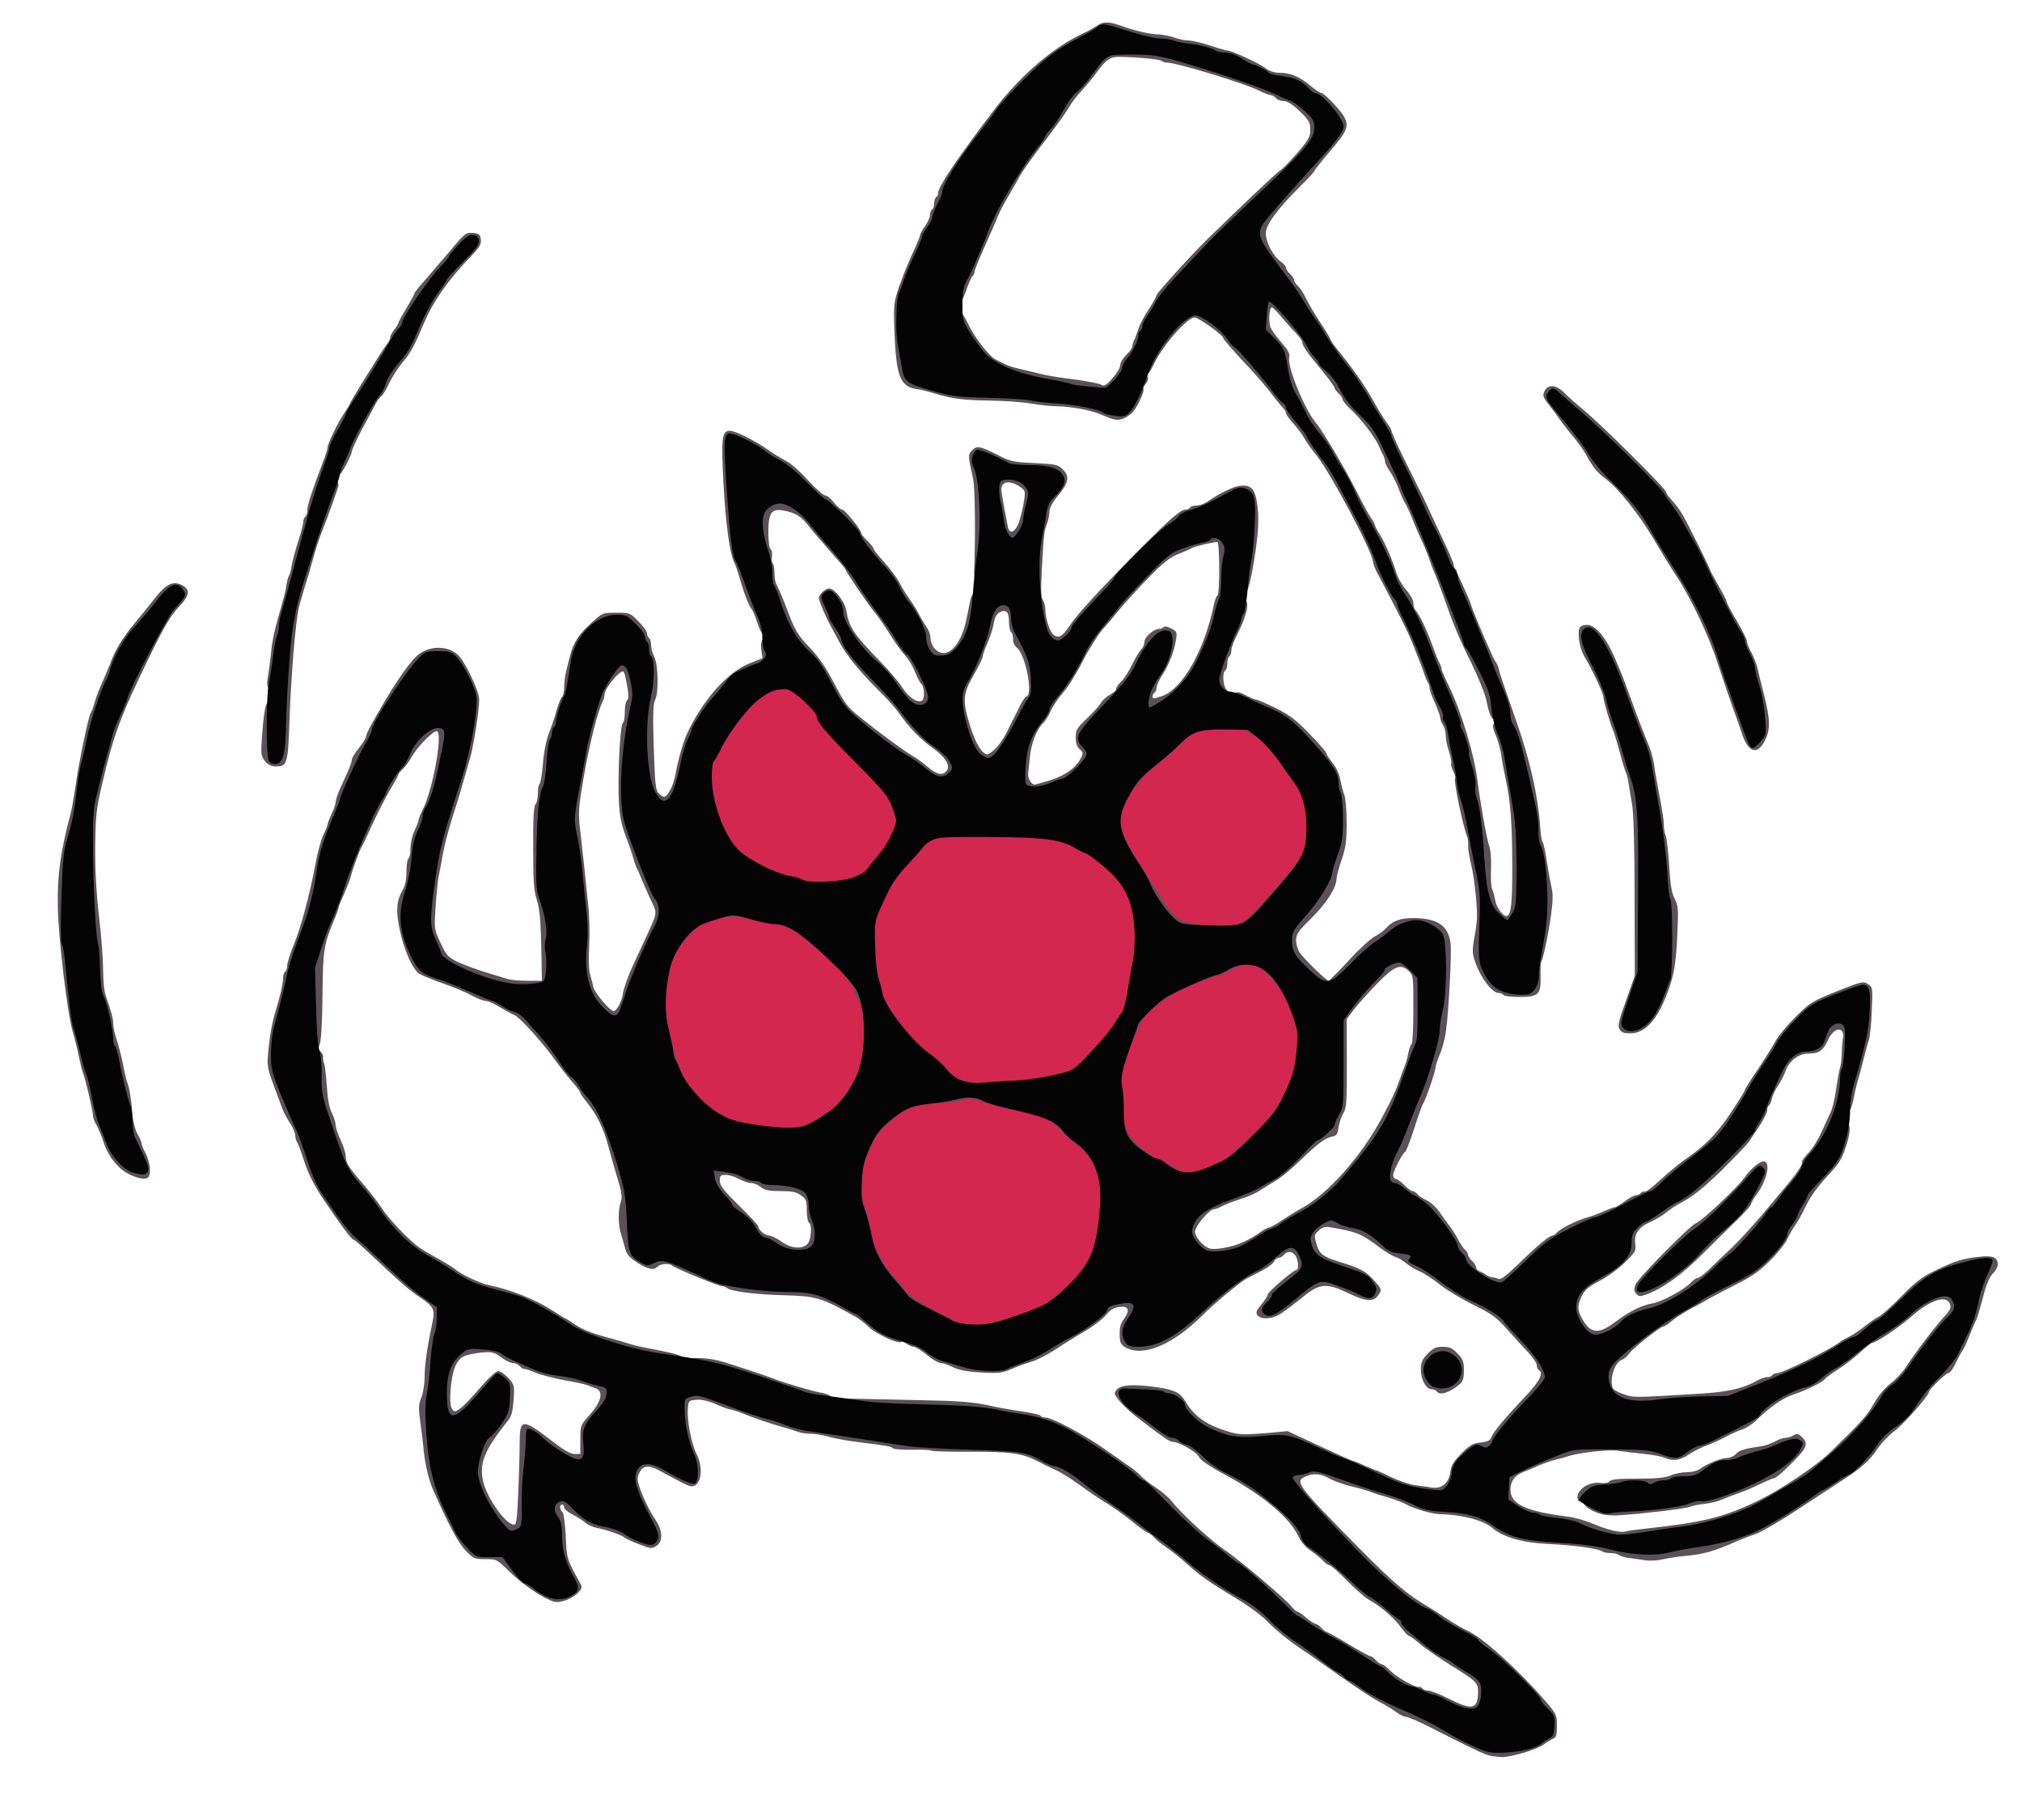 <!DOCTYPE svg PUBLIC "-//W3C//DTD SVG 20010904//EN" "http://www.w3.org/TR/2001/REC-SVG-20010904/DTD/svg10.dtd">
<svg version="1.0" xmlns="http://www.w3.org/2000/svg" width="1000px" height="900px" viewBox="0 0 10000 9000" preserveAspectRatio="xMidYMid meet">
<g id="layer1" fill="#5b5159" stroke="none">
 <path d="M7365 8681 c-30 -8 -95 -39 -291 -139 -56 -29 -110 -52 -120 -52 -9 0 -31 -10 -48 -23 -17 -13 -58 -38 -91 -55 -33 -18 -116 -73 -185 -122 -69 -49 -163 -115 -210 -146 -46 -31 -110 -83 -142 -116 -34 -36 -98 -84 -160 -121 -139 -84 -181 -113 -247 -173 -31 -28 -76 -64 -101 -81 -25 -17 -54 -40 -64 -52 -11 -11 -23 -21 -28 -21 -5 0 -42 -26 -81 -58 -40 -32 -97 -73 -128 -91 -30 -18 -89 -58 -130 -88 -41 -30 -94 -64 -119 -74 -25 -11 -65 -31 -90 -44 -73 -38 -132 -47 -328 -46 -101 1 -188 -2 -194 -5 -6 -4 -49 -6 -95 -5 -46 1 -90 -2 -96 -7 -12 -10 -22 -12 -182 -32 -49 -6 -112 -18 -139 -26 -27 -8 -67 -14 -87 -14 -21 0 -48 -4 -61 -9 -13 -5 -57 -19 -98 -30 -41 -12 -109 -35 -150 -51 -41 -17 -80 -30 -87 -30 -7 0 -38 -11 -70 -25 -38 -17 -71 -25 -98 -23 -39 3 -40 4 -43 43 -5 59 17 173 43 225 36 70 23 160 -24 160 -15 0 -46 -16 -160 -78 -52 -29 -82 -25 -99 11 -11 22 -11 35 -1 65 18 55 50 122 81 168 36 54 38 107 4 129 -21 14 -28 14 -82 -7 -32 -12 -66 -27 -74 -34 -17 -14 -86 -38 -140 -49 -19 -4 -44 -15 -55 -25 -11 -10 -39 -28 -62 -40 -24 -12 -43 -28 -43 -36 0 -8 -4 -14 -10 -14 -14 0 -13 23 2 38 6 6 13 57 16 119 5 111 4 109 70 230 12 21 11 27 -5 45 -30 34 -91 57 -124 48 -53 -16 -153 -83 -218 -147 -63 -62 -64 -63 -120 -63 -54 0 -59 -2 -98 -42 -36 -38 -78 -115 -157 -291 -25 -54 -43 -132 -51 -207 -3 -36 -11 -100 -17 -142 -9 -66 -8 -84 6 -118 9 -22 16 -68 16 -103 0 -57 14 -152 39 -270 13 -62 6 -76 -63 -122 -49 -32 -101 -78 -266 -233 -30 -28 -58 -52 -62 -52 -10 0 -78 -93 -155 -209 -42 -64 -71 -122 -89 -180 -15 -47 -31 -90 -36 -95 -4 -6 -8 -20 -8 -32 0 -11 -11 -38 -25 -59 -14 -20 -32 -54 -39 -74 -82 -218 -77 -195 -67 -304 5 -55 19 -127 29 -161 25 -78 42 -149 42 -181 0 -13 5 -27 10 -30 6 -3 10 -17 10 -29 0 -13 15 -61 34 -107 37 -92 76 -239 106 -396 10 -56 28 -121 39 -144 12 -24 21 -48 21 -53 1 -6 9 -29 20 -51 11 -22 19 -48 20 -58 0 -10 9 -38 20 -63 11 -24 29 -64 40 -88 11 -25 20 -51 20 -59 0 -8 16 -34 35 -58 19 -24 35 -49 35 -56 0 -7 11 -31 24 -55 98 -178 177 -297 227 -344 59 -55 162 -54 211 2 36 42 98 175 98 213 0 52 -27 225 -44 286 -8 28 -24 84 -36 125 -11 41 -36 122 -55 180 -18 58 -39 137 -45 175 -7 39 -16 88 -21 111 -4 22 -11 90 -15 151 -7 109 -6 111 25 176 28 60 36 70 83 93 29 14 89 36 133 50 44 13 94 29 111 34 17 6 63 10 102 10 l72 0 -3 -172 c-3 -130 -9 -187 -22 -228 -15 -45 -18 -92 -18 -258 -1 -143 3 -206 11 -214 7 -7 12 -31 12 -54 0 -24 4 -45 9 -48 4 -3 12 -47 16 -98 4 -58 16 -115 30 -153 13 -33 31 -86 39 -117 9 -31 21 -60 26 -63 6 -3 10 -25 10 -48 0 -23 5 -60 11 -82 5 -22 14 -56 19 -75 16 -63 44 -105 103 -158 57 -52 57 -52 125 -52 67 0 69 1 110 43 23 23 42 50 42 59 0 9 5 20 10 23 5 3 10 19 10 34 0 15 7 42 16 60 20 39 22 177 4 212 -10 18 -12 72 -7 233 6 176 9 212 23 227 10 11 22 19 28 19 18 0 46 -55 56 -108 12 -68 38 -162 57 -202 76 -166 202 -308 311 -350 l63 -25 -6 -42 c-6 -42 10 -71 21 -36 3 10 11 28 17 41 9 19 6 27 -18 52 -16 17 -33 30 -38 30 -4 0 -37 14 -73 31 -51 25 -70 41 -90 74 -14 24 -35 50 -47 58 -20 13 -97 130 -97 147 0 3 -8 24 -19 46 -10 21 -24 66 -31 99 -20 103 -31 139 -57 183 -34 59 -65 56 -105 -10 -23 -37 -31 -66 -38 -135 -15 -140 -12 -254 9 -346 20 -83 19 -191 0 -203 -5 -3 -9 -18 -9 -34 0 -16 -5 -32 -10 -35 -6 -3 -10 -15 -10 -25 0 -11 -16 -35 -37 -55 -32 -31 -42 -35 -87 -35 -46 0 -57 5 -105 45 -30 24 -62 60 -72 79 -17 35 -20 47 -39 171 -6 39 -15 78 -20 87 -17 31 -40 102 -40 125 0 12 -4 25 -10 28 -5 3 -10 16 -10 29 0 12 -5 27 -10 32 -6 6 -13 55 -17 110 -3 54 -10 108 -16 119 -21 39 -30 122 -34 314 -3 161 -1 202 12 240 31 88 44 167 34 205 -6 21 -6 49 -1 69 4 17 6 56 4 85 -6 74 -28 87 -142 87 -72 -1 -102 -7 -195 -39 -60 -21 -123 -45 -139 -53 -30 -16 -86 -71 -86 -86 0 -4 -12 -33 -26 -63 -29 -62 -29 -104 0 -304 21 -147 37 -205 131 -495 45 -140 82 -351 70 -406 -11 -50 -51 -133 -81 -168 -23 -28 -31 -31 -83 -31 -48 0 -62 4 -88 27 -18 16 -40 42 -50 59 -10 18 -38 58 -61 90 -55 74 -112 172 -112 191 0 9 -15 41 -34 72 -31 52 -126 259 -126 276 0 4 -11 33 -24 64 -57 133 -77 197 -91 294 -17 119 -40 203 -94 341 -21 56 -44 128 -51 161 -11 59 -36 159 -65 263 -8 29 -15 89 -15 133 0 74 4 92 49 202 28 67 59 140 70 162 12 21 38 91 58 154 20 65 51 138 70 166 84 125 132 186 178 227 28 24 94 86 149 138 54 52 130 118 170 146 l71 50 3 53 c2 29 -2 67 -9 85 -6 17 -15 81 -20 141 -4 61 -13 134 -19 163 -8 39 -8 93 -1 200 14 190 42 283 139 465 17 32 45 71 61 87 27 27 36 30 95 30 l65 0 48 65 c26 36 53 65 60 65 6 0 25 11 41 25 59 50 126 66 177 43 32 -14 32 -28 -3 -91 -37 -69 -52 -123 -52 -190 0 -39 -6 -67 -21 -91 -24 -41 -19 -69 16 -92 29 -19 62 -11 76 19 20 42 90 85 159 97 37 7 78 21 95 35 17 12 54 31 82 41 79 28 86 13 41 -78 -98 -201 -104 -227 -63 -276 34 -40 73 -42 135 -5 60 35 141 75 145 71 2 -2 5 -21 6 -43 3 -26 -4 -56 -17 -85 -24 -51 -41 -117 -50 -203 -6 -47 -4 -61 11 -77 25 -27 73 -34 120 -17 22 8 85 32 140 52 55 21 124 43 154 51 30 7 75 22 100 33 25 10 78 24 116 29 103 15 208 31 320 48 55 9 135 20 179 25 43 5 83 12 87 15 5 3 103 5 217 5 224 0 264 6 345 53 24 15 51 26 60 26 23 0 84 35 137 79 25 21 83 64 130 96 47 31 105 74 130 95 25 20 56 43 70 51 14 8 45 31 69 52 24 20 49 37 55 37 6 1 38 28 70 60 33 33 65 60 71 60 7 0 20 9 30 20 16 17 47 37 212 133 29 17 72 54 96 82 25 28 78 73 118 99 41 27 104 73 141 103 37 29 70 53 74 53 4 0 16 7 26 17 10 9 27 21 38 27 10 6 43 28 72 48 29 21 109 62 178 92 69 30 157 73 195 95 143 85 215 115 288 119 76 5 167 -17 203 -49 11 -11 28 -19 37 -19 14 0 17 -10 17 -46 0 -40 -6 -53 -37 -89 -21 -23 -56 -65 -78 -93 -22 -28 -46 -51 -53 -52 -7 0 -17 -11 -23 -24 -16 -35 -223 -188 -304 -225 -11 -5 -37 -23 -58 -40 -21 -16 -48 -33 -60 -37 -45 -14 -156 -103 -281 -224 -132 -129 -406 -424 -406 -439 0 -14 39 -43 52 -38 7 2 29 -2 48 -9 33 -14 42 -12 171 35 75 27 171 59 215 71 43 12 105 35 137 52 48 24 74 30 150 34 115 6 179 24 241 68 82 58 142 73 326 85 108 6 193 17 245 31 112 30 225 36 300 17 33 -8 99 -21 145 -27 122 -17 224 -46 313 -91 60 -30 216 -128 257 -161 19 -15 38 -28 42 -28 10 0 96 -59 103 -71 4 -5 14 -9 24 -9 20 0 100 -83 143 -148 15 -22 51 -57 80 -76 53 -36 61 -45 129 -147 20 -30 61 -76 90 -104 30 -27 59 -59 65 -70 6 -11 15 -29 21 -40 63 -117 84 -172 102 -266 7 -30 25 -83 41 -117 29 -62 29 -62 7 -62 -40 0 -174 38 -241 69 -51 23 -89 52 -173 135 -60 58 -113 106 -120 106 -7 0 -30 18 -52 40 -22 22 -46 40 -54 40 -15 0 -45 14 -87 42 -93 61 -224 125 -400 194 l-145 57 -130 2 c-71 1 -159 7 -195 14 -118 20 -186 10 -240 -35 -37 -31 -55 -90 -40 -131 20 -52 260 -242 402 -317 36 -20 69 -40 73 -46 4 -6 59 -36 123 -67 64 -31 135 -72 157 -92 56 -50 125 -132 125 -149 0 -9 11 -30 25 -48 14 -18 25 -38 25 -44 0 -6 11 -28 25 -50 14 -22 25 -44 25 -50 0 -5 34 -44 75 -86 76 -77 107 -135 123 -227 4 -21 12 -38 17 -38 19 0 17 45 -7 115 -19 58 -35 83 -94 146 -46 50 -83 101 -104 146 -18 38 -41 80 -52 93 -10 14 -27 43 -37 65 -10 23 -49 72 -86 109 -52 52 -90 79 -164 116 -53 27 -114 59 -136 71 -22 13 -64 37 -94 52 -29 16 -70 42 -90 58 -19 17 -40 30 -45 30 -15 0 -154 110 -170 135 -9 13 -25 26 -36 30 -34 11 -61 95 -44 139 3 8 28 22 55 31 51 17 41 17 374 -3 141 -9 214 -25 281 -63 19 -10 43 -19 54 -19 10 0 22 -4 25 -10 3 -5 15 -10 25 -10 27 0 262 -117 310 -154 8 -7 29 -18 45 -26 17 -8 50 -30 75 -50 25 -20 57 -42 71 -49 15 -7 65 -52 112 -100 69 -71 100 -95 168 -128 101 -49 135 -59 217 -68 69 -8 92 2 92 39 0 11 -11 31 -24 43 -13 13 -30 49 -40 85 -26 100 -39 142 -46 153 -4 6 -17 37 -30 70 -13 33 -28 67 -35 75 -6 8 -21 36 -34 63 -12 26 -28 47 -35 47 -12 0 -96 81 -96 93 0 18 -128 163 -171 194 -26 19 -64 58 -84 88 -37 56 -80 95 -175 156 -30 20 -127 83 -215 141 -88 58 -182 113 -210 123 -27 9 -63 23 -80 30 -132 58 -177 71 -280 80 -33 3 -79 11 -102 16 -23 6 -61 8 -85 5 -24 -4 -61 -9 -83 -12 -22 -3 -44 -10 -49 -15 -6 -5 -24 -9 -41 -9 -17 0 -35 -4 -41 -8 -15 -14 -139 -31 -268 -37 -127 -6 -224 -34 -276 -80 -43 -37 -153 -66 -255 -67 -39 0 -129 -26 -169 -48 -17 -10 -58 -25 -91 -35 -33 -9 -71 -21 -85 -27 -14 -6 -58 -19 -98 -28 -40 -10 -89 -28 -108 -39 -39 -24 -81 -27 -119 -9 -54 24 -37 46 269 356 163 165 235 226 330 282 24 14 70 43 102 65 32 21 76 47 98 57 82 38 250 190 389 350 55 64 57 69 57 123 0 44 -4 57 -17 62 -10 4 -32 17 -49 30 -34 25 -161 63 -209 62 -16 -1 -43 -4 -60 -8z"/>
 <path d="M7183 8441 c-29 -16 -77 -37 -108 -46 -30 -10 -60 -24 -66 -31 -6 -8 -15 -11 -21 -8 -14 9 -90 -31 -122 -65 -17 -17 -36 -31 -43 -31 -7 0 -36 -18 -64 -39 -28 -21 -86 -58 -128 -82 -42 -23 -106 -62 -143 -86 -37 -24 -70 -43 -72 -43 -3 0 -47 -41 -98 -91 -51 -50 -118 -109 -148 -132 -30 -23 -71 -55 -91 -72 -20 -16 -64 -50 -99 -75 -66 -47 -317 -289 -313 -302 2 -4 -4 -5 -12 -2 -8 3 -30 -10 -52 -31 -48 -47 -219 -163 -319 -216 -81 -43 -148 -65 -249 -79 -33 -5 -69 -11 -80 -14 -75 -18 -170 -26 -382 -31 -133 -3 -249 -8 -258 -11 -8 -3 -46 -9 -85 -13 -96 -8 -90 -27 8 -24 42 1 183 4 313 7 186 3 257 9 330 24 52 12 131 26 177 32 45 7 85 16 88 21 3 5 14 9 25 9 32 0 188 83 284 150 50 35 108 76 130 91 22 15 49 37 60 50 11 12 43 37 71 55 28 18 64 49 80 69 48 62 192 193 261 240 71 47 302 243 331 280 11 14 24 25 29 25 5 0 24 13 43 30 19 16 40 29 46 30 6 0 19 9 29 20 10 11 22 20 26 20 4 0 53 27 107 60 55 33 104 60 109 60 6 0 18 9 28 20 10 11 23 20 29 20 6 0 25 14 41 31 32 33 122 84 142 81 6 -2 14 2 18 8 3 5 16 10 28 10 12 0 58 18 102 40 119 60 144 53 145 -36 0 -42 -10 -52 -135 -129 -60 -38 -130 -86 -154 -107 -24 -21 -48 -38 -52 -38 -5 0 -23 -19 -40 -42 -32 -46 -101 -105 -159 -137 -19 -11 -68 -54 -109 -95 -41 -42 -79 -76 -86 -76 -7 0 -20 -10 -31 -21 -10 -12 -38 -34 -61 -50 -26 -18 -50 -46 -62 -72 -40 -89 -174 -202 -356 -301 -84 -45 -129 -76 -135 -91 -9 -23 -99 -75 -130 -75 -15 0 -43 -19 -184 -127 -30 -24 -67 -59 -82 -78 -26 -34 -26 -36 -9 -55 21 -23 85 -26 197 -10 87 13 114 26 140 69 46 77 103 117 215 151 50 15 70 16 195 6 l96 -9 99 46 c149 70 217 100 228 102 6 2 32 12 57 24 26 11 49 21 52 21 3 0 37 15 75 34 38 18 91 36 117 40 27 3 65 9 84 12 50 8 85 -22 93 -77 4 -33 16 -53 55 -92 41 -41 57 -50 95 -54 36 -4 48 -10 53 -27 8 -23 63 -90 172 -205 68 -73 87 -111 62 -126 -5 -3 -10 -14 -10 -24 0 -11 -19 -39 -42 -63 -24 -25 -70 -76 -104 -114 -53 -60 -75 -76 -168 -122 -59 -29 -133 -74 -164 -99 -31 -25 -76 -55 -99 -65 -23 -10 -55 -29 -70 -42 -15 -13 -39 -27 -53 -31 -14 -4 -47 -24 -75 -45 -92 -69 -113 -78 -234 -99 -37 -7 -47 -5 -68 13 -23 20 -24 25 -14 62 14 54 32 68 116 94 104 32 129 46 169 90 41 46 42 48 20 78 -22 31 -60 28 -145 -13 -111 -53 -143 -50 -232 24 -40 32 -88 68 -107 80 -41 25 -92 27 -110 6 -11 -13 -8 -22 19 -55 17 -21 31 -43 31 -49 0 -12 127 -121 141 -121 14 0 10 -52 -5 -72 -16 -22 -39 -23 -56 -3 -7 8 -18 15 -26 15 -7 0 -18 9 -24 19 -5 11 -34 32 -62 46 -29 15 -63 33 -75 39 -33 18 -161 125 -217 181 -143 143 -289 205 -376 160 -23 -12 -30 -23 -32 -48 -2 -53 1 -68 23 -98 29 -42 19 -63 -28 -56 -25 4 -45 17 -65 42 -16 19 -62 54 -101 77 -40 23 -105 63 -145 90 -40 26 -94 54 -121 62 -26 7 -71 24 -99 36 -47 20 -64 22 -150 17 -69 -4 -109 -12 -139 -26 -23 -12 -51 -21 -61 -21 -11 0 -42 -18 -68 -40 -27 -22 -56 -40 -64 -40 -9 0 -25 -7 -36 -15 -12 -8 -24 -12 -27 -9 -12 12 -124 -39 -158 -72 -20 -19 -50 -43 -67 -52 -174 -97 -192 -102 -355 -107 -139 -3 -265 -20 -282 -36 -5 -5 -16 -9 -24 -9 -18 0 -231 -88 -246 -101 -15 -14 -61 -10 -75 6 -16 19 -53 10 -107 -27 -33 -22 -45 -38 -53 -71 -6 -23 -16 -56 -21 -73 -12 -40 -12 -114 1 -150 8 -23 5 -46 -15 -114 -15 -47 -35 -119 -46 -160 -22 -86 -57 -157 -105 -217 -19 -23 -34 -45 -34 -50 0 -5 -20 -31 -44 -58 -24 -28 -56 -69 -72 -91 -63 -90 -181 -222 -209 -234 -16 -7 -51 -26 -76 -41 -25 -16 -55 -29 -66 -29 -11 0 -42 -12 -68 -26 -26 -15 -90 -42 -142 -60 -52 -18 -106 -40 -120 -49 -33 -22 -77 -121 -97 -222 -19 -90 -15 -139 15 -191 13 -22 19 -53 19 -92 0 -32 5 -62 10 -65 6 -3 10 -26 10 -51 0 -25 9 -64 20 -86 11 -23 20 -47 20 -53 0 -6 9 -29 20 -50 50 -97 100 -371 72 -389 -14 -8 -96 74 -124 124 -14 25 -35 54 -47 64 -12 11 -21 23 -21 27 0 4 -21 42 -46 84 -25 43 -63 119 -86 169 -22 50 -44 96 -48 101 -10 14 -47 115 -54 146 -3 14 -18 52 -32 85 -15 32 -28 64 -29 69 -1 10 -9 32 -27 75 -46 110 -51 141 -53 360 -1 127 -7 226 -13 242 -9 21 -8 29 4 39 8 7 14 19 12 28 -1 9 1 21 4 27 4 6 10 56 14 110 4 67 12 111 25 137 10 21 19 48 19 60 0 12 11 46 25 75 14 30 25 66 25 81 0 31 14 53 90 141 31 36 69 85 85 110 36 57 138 164 190 200 22 15 67 41 100 59 33 18 69 41 80 50 25 23 120 67 163 76 111 23 236 74 315 126 32 21 61 39 64 39 2 0 23 13 46 29 40 27 82 44 187 72 25 6 63 18 85 25 23 7 70 18 105 24 108 20 159 34 157 45 -4 17 -92 6 -242 -31 -167 -42 -257 -75 -320 -119 -75 -52 -205 -123 -247 -136 -18 -6 -67 -19 -108 -30 -105 -28 -143 -44 -208 -88 -32 -21 -92 -58 -135 -82 -87 -48 -195 -152 -261 -253 -22 -33 -61 -83 -87 -112 -69 -76 -81 -102 -160 -338 -36 -106 -40 -129 -39 -210 1 -97 0 -113 -15 -136 -5 -8 -11 -100 -13 -205 l-4 -190 31 -97 c18 -54 46 -126 63 -160 18 -35 32 -67 33 -73 3 -49 155 -427 194 -485 10 -14 27 -44 39 -67 32 -64 71 -123 81 -123 5 0 19 -25 31 -55 28 -69 112 -145 159 -145 43 0 56 30 43 96 -6 27 -17 85 -26 129 -18 85 -41 158 -63 190 -7 11 -13 30 -13 43 0 12 -11 44 -24 70 -17 34 -26 73 -31 137 -4 51 -18 121 -31 161 -40 117 -30 204 37 339 24 48 27 50 114 80 86 30 232 91 285 118 50 26 66 34 104 53 21 10 50 34 64 54 14 19 45 55 68 80 23 25 58 70 77 100 19 30 47 66 62 80 14 13 36 40 47 60 12 19 34 49 49 65 40 43 91 159 140 320 38 126 43 155 50 290 4 83 8 151 8 152 1 1 17 11 36 23 34 21 37 21 69 6 43 -20 53 -18 256 77 30 14 71 28 90 32 125 23 229 34 320 34 116 1 159 13 268 75 35 20 66 36 69 36 3 0 30 23 61 50 31 28 68 54 82 57 14 3 41 13 60 21 19 9 42 16 50 17 43 4 82 20 98 39 24 31 29 33 141 66 103 31 213 40 249 21 9 -6 49 -21 87 -35 39 -14 95 -42 125 -62 30 -20 73 -45 95 -56 68 -33 165 -102 171 -121 8 -26 43 -44 101 -52 51 -7 53 -6 63 21 10 24 7 34 -19 71 -30 42 -37 75 -25 107 4 12 20 16 54 16 97 0 187 -50 329 -183 92 -86 206 -171 261 -194 19 -9 57 -37 84 -65 41 -40 55 -48 80 -46 24 2 36 12 53 43 35 61 28 82 -52 143 -38 30 -73 61 -76 71 -4 9 -16 25 -28 35 -22 20 -28 46 -12 46 25 0 63 -23 136 -84 115 -96 123 -99 192 -75 31 10 80 31 110 45 55 26 83 26 83 1 0 -31 -47 -63 -135 -91 -118 -38 -166 -70 -184 -122 -13 -38 -13 -44 8 -77 12 -19 40 -44 63 -56 41 -20 43 -20 73 -2 17 10 54 21 81 25 27 4 58 16 69 26 66 60 131 100 164 100 38 0 73 24 64 46 -3 8 5 16 23 20 15 4 61 35 103 68 42 34 110 77 151 95 99 45 144 77 209 147 29 33 71 77 92 100 44 46 89 125 89 156 0 12 -29 49 -74 92 -40 40 -91 97 -113 127 -22 30 -47 60 -56 68 -10 7 -17 19 -17 25 0 7 -11 23 -25 36 -22 21 -28 22 -49 10 -22 -11 -29 -10 -66 20 -49 38 -60 58 -60 102 0 26 -9 42 -34 67 -32 31 -38 33 -83 28 -106 -14 -153 -27 -256 -76 -60 -28 -112 -51 -117 -51 -4 0 -13 -7 -20 -15 -7 -8 -16 -13 -20 -10 -9 6 -30 -2 -140 -53 -152 -70 -166 -73 -295 -60 -113 11 -171 1 -265 -47 -46 -23 -130 -105 -130 -126 0 -17 -31 -38 -56 -39 -11 0 -24 -3 -28 -7 -3 -4 -35 -8 -69 -10 -34 -1 -79 -5 -99 -8 -27 -4 -38 -2 -38 8 0 21 28 54 67 78 21 13 65 45 97 71 33 26 67 48 76 48 26 0 160 71 160 85 0 22 39 51 130 96 122 61 329 230 360 293 11 23 20 48 20 54 0 7 4 12 9 12 17 0 148 103 211 167 36 36 81 73 100 83 19 10 44 28 55 40 11 12 41 37 67 57 27 19 48 41 48 48 0 8 17 26 38 42 20 15 53 42 73 59 21 18 54 40 75 50 22 10 52 28 67 41 15 12 43 30 61 38 59 28 81 60 80 116 -1 96 -64 124 -161 70z"/>
 <path d="M7915 7591 c-33 -10 -78 -27 -100 -38 -23 -12 -73 -23 -115 -27 -41 -4 -79 -11 -84 -16 -6 -6 -21 -10 -36 -10 -14 0 -51 -18 -83 -41 l-57 -41 0 -52 c0 -62 17 -83 95 -116 28 -12 68 -30 90 -40 143 -64 147 -65 345 -63 161 1 192 4 240 22 73 28 93 27 133 -9 19 -16 44 -30 56 -30 46 0 265 -120 344 -189 62 -54 130 -90 200 -105 15 -4 44 -22 65 -40 20 -18 55 -43 77 -54 22 -11 67 -44 100 -72 33 -28 94 -71 135 -95 41 -24 95 -64 120 -89 49 -50 136 -96 181 -96 22 0 34 8 49 33 11 17 20 36 20 40 0 5 -21 32 -48 60 -65 71 -118 139 -177 226 -27 40 -71 91 -97 113 -27 22 -48 48 -48 57 0 10 -9 26 -21 37 -11 10 -36 39 -55 65 -44 60 -296 287 -354 319 -25 13 -76 43 -115 67 -38 24 -81 48 -95 54 -14 6 -38 17 -55 25 -70 31 -226 74 -305 83 -47 5 -125 17 -175 25 -115 19 -156 19 -230 -3z m225 -32 c285 -31 385 -56 555 -138 111 -54 283 -169 353 -236 156 -151 185 -184 218 -242 22 -40 54 -78 83 -101 27 -20 61 -57 77 -82 42 -66 151 -209 191 -251 26 -27 33 -42 28 -57 -16 -52 -98 -26 -200 65 -56 49 -167 123 -185 123 -5 0 -32 22 -62 49 -29 26 -79 65 -110 84 -31 20 -60 41 -63 47 -9 14 -90 54 -150 74 -55 18 -118 60 -182 123 -23 23 -59 47 -80 53 -21 7 -56 23 -78 35 -22 12 -62 31 -90 41 -27 10 -69 30 -92 46 -45 30 -76 35 -120 17 -15 -7 -64 -16 -108 -20 -44 -5 -100 -11 -125 -15 -47 -7 -194 10 -245 27 -16 6 -46 14 -65 18 -19 5 -55 17 -80 28 -25 11 -60 26 -78 33 -41 16 -62 45 -62 87 0 71 77 107 285 133 33 4 89 20 125 36 69 29 135 45 160 37 8 -3 53 -9 100 -14z"/>
 <path d="M7906 7483 c-43 -14 -78 -41 -71 -53 3 -4 23 2 46 13 22 11 53 19 67 19 198 -8 359 -27 412 -49 19 -8 45 -12 56 -9 47 12 323 -107 418 -179 35 -27 69 -79 58 -89 -8 -8 -51 3 -102 26 -25 12 -61 24 -80 29 -38 8 -95 27 -122 40 -10 5 -31 9 -48 9 -28 0 -77 22 -132 61 -18 13 -43 19 -81 19 -31 0 -59 5 -62 10 -3 6 -21 10 -39 10 -17 0 -37 5 -44 12 -9 9 -17 9 -36 -2 -17 -9 -42 -11 -83 -6 -32 4 -78 9 -103 12 -25 2 -56 6 -69 7 -14 2 -37 19 -52 37 -24 28 -29 31 -35 17 -16 -42 47 -91 108 -84 24 3 41 0 48 -8 8 -10 45 -13 138 -13 94 0 137 -4 164 -16 21 -9 57 -16 81 -16 24 0 52 -7 63 -15 32 -25 105 -55 134 -55 15 0 35 -9 44 -19 17 -19 42 -27 120 -38 22 -3 55 -14 73 -24 19 -11 43 -19 53 -19 11 0 29 -5 40 -12 15 -10 23 -9 39 6 40 36 29 58 -74 157 -27 27 -55 49 -61 49 -6 0 -37 13 -70 29 -32 16 -81 37 -109 46 -27 10 -65 24 -83 32 -17 8 -56 17 -85 20 -28 3 -59 10 -69 14 -16 9 -229 34 -348 42 -40 3 -80 -1 -104 -10z"/>
 <path d="M2492 7561 c-70 -75 -133 -187 -147 -263 -10 -52 28 -171 64 -200 15 -13 42 -43 59 -68 26 -39 31 -55 34 -119 3 -68 1 -75 -21 -90 -23 -15 -25 -14 -45 14 -37 52 -174 185 -190 185 -9 0 -25 -9 -37 -21 -19 -19 -20 -30 -17 -118 3 -89 6 -101 35 -146 47 -73 79 -89 165 -82 40 3 77 12 87 21 9 8 43 26 76 41 117 53 147 62 220 70 33 4 76 13 95 21 19 8 55 20 80 25 24 6 50 15 57 21 31 25 6 94 -48 137 -44 34 -62 85 -54 148 6 49 4 58 -16 79 -16 17 -29 22 -43 18 -33 -10 -117 -64 -163 -106 -24 -21 -46 -38 -51 -38 -11 0 -34 257 -32 366 1 88 0 92 -26 113 -35 28 -50 27 -82 -8z m71 -178 c4 -87 7 -198 7 -246 0 -124 13 -125 164 -8 54 42 88 61 107 61 l29 0 0 -71 c0 -70 1 -72 45 -121 61 -68 72 -120 28 -134 -10 -3 -27 -10 -38 -14 -11 -5 -63 -16 -115 -25 -52 -10 -115 -26 -139 -36 -24 -11 -49 -19 -56 -19 -7 0 -18 -7 -25 -15 -7 -8 -22 -15 -33 -15 -11 0 -34 -10 -51 -23 -44 -33 -54 -35 -125 -26 -69 10 -85 19 -106 58 -26 51 -38 192 -19 219 11 15 14 15 37 -1 15 -9 59 -55 99 -102 43 -50 81 -85 92 -85 10 0 32 15 50 34 30 34 31 37 26 108 -4 57 -10 81 -28 103 -113 143 -138 201 -126 284 12 84 112 231 158 231 10 0 14 -38 19 -157z"/>
 <path d="M4065 6920 c-11 -5 -32 -9 -48 -9 -15 -1 -35 -5 -45 -10 -21 -11 -226 -82 -307 -106 -33 -10 -71 -22 -85 -27 -14 -5 -59 -14 -100 -21 -41 -7 -74 -17 -72 -22 4 -16 102 -11 167 9 84 26 223 72 260 87 42 17 182 58 220 65 44 7 68 21 59 35 -6 11 -22 10 -49 -1z"/>
 <path d="M7105 6880 c-3 -5 -14 -10 -24 -10 -28 0 -54 -48 -54 -97 0 -36 6 -50 33 -78 28 -29 41 -35 75 -35 33 0 47 6 73 33 27 28 32 40 32 83 0 40 -5 55 -22 70 -49 41 -99 57 -113 34z m91 -58 c41 -54 -7 -129 -76 -118 -42 7 -60 28 -60 71 0 54 33 78 94 69 16 -2 35 -12 42 -22z"/>
 <path d="M7872 6615 c-16 -7 -45 -35 -63 -62 -66 -95 -37 -171 97 -248 119 -68 144 -97 144 -164 0 -46 32 -90 82 -114 18 -9 62 -36 97 -61 36 -25 68 -46 73 -46 28 0 358 -305 358 -331 0 -6 9 -24 20 -39 11 -16 27 -47 35 -70 15 -41 26 -67 77 -178 32 -69 91 -122 137 -122 54 0 70 -11 82 -52 12 -45 49 -88 75 -88 10 0 28 9 40 21 21 20 22 27 17 117 -3 54 -9 101 -14 107 -5 5 -9 27 -9 50 -1 118 -71 290 -155 380 -24 25 -42 52 -39 58 2 7 -16 36 -40 65 -25 29 -55 67 -68 85 -44 63 -249 297 -260 297 -3 0 -39 30 -78 67 -109 102 -239 183 -325 203 -58 13 -104 35 -125 60 -8 10 -40 31 -71 48 -51 26 -59 28 -87 17z m69 -47 c14 -7 40 -25 59 -39 61 -46 124 -76 170 -83 47 -7 161 -69 194 -105 11 -12 25 -21 31 -21 7 0 33 -19 57 -42 24 -24 74 -72 111 -106 37 -35 105 -110 152 -165 47 -56 102 -122 122 -146 52 -62 82 -108 75 -115 -3 -4 11 -23 31 -44 20 -20 50 -68 67 -107 17 -38 37 -81 44 -95 7 -14 19 -63 26 -110 7 -47 16 -96 20 -110 5 -14 9 -50 9 -80 1 -30 4 -62 6 -70 3 -8 1 -21 -4 -29 -15 -24 -52 -2 -72 45 -23 50 -43 64 -95 64 -48 0 -95 35 -113 85 -7 20 -24 54 -38 74 -13 20 -27 48 -30 64 -3 15 -10 30 -14 33 -5 3 -9 14 -9 24 0 11 -17 45 -37 76 -21 31 -45 68 -54 81 -10 14 -71 77 -136 142 -83 80 -139 126 -184 150 -35 18 -75 44 -89 57 -14 12 -46 32 -72 44 -64 28 -87 60 -81 109 5 36 2 42 -49 92 -29 30 -86 71 -125 92 -59 31 -75 45 -92 80 -23 48 -20 73 17 130 27 40 59 48 103 25z"/>
 <path d="M8090 6395 c-9 -10 -9 -23 -2 -42 10 -30 269 -292 299 -304 31 -12 202 -173 239 -224 37 -52 87 -91 104 -80 26 16 4 100 -44 164 -14 19 -26 40 -26 46 0 6 -30 40 -67 76 -37 35 -115 112 -173 170 -99 100 -194 169 -273 198 -37 14 -42 14 -57 -4z m105 -53 c53 -27 165 -104 165 -113 0 -12 105 -117 190 -190 61 -53 78 -76 137 -192 32 -62 25 -82 -13 -38 -81 95 -235 247 -284 281 -31 21 -87 71 -125 111 -88 91 -97 100 -123 121 -12 10 -22 25 -22 34 0 17 22 13 75 -14z"/>
 <path d="M4710 6550 c-19 -11 -76 -40 -125 -64 -53 -25 -97 -53 -107 -68 -9 -14 -40 -52 -68 -84 -71 -81 -105 -147 -120 -229 -7 -38 -21 -92 -31 -118 -23 -59 -26 -191 -5 -239 8 -18 17 -44 20 -58 10 -47 64 -118 133 -173 74 -59 107 -71 217 -82 38 -4 88 -13 111 -19 46 -14 99 -10 130 10 11 6 61 22 110 33 159 38 179 44 216 62 39 19 206 177 232 219 30 48 45 148 37 240 -19 204 -46 266 -167 387 -92 92 -128 113 -273 162 -103 35 -131 41 -205 41 -53 0 -79 -5 -105 -20z m143 -20 c124 -18 310 -82 339 -117 7 -9 29 -26 49 -39 63 -40 129 -136 156 -228 26 -89 35 -213 21 -291 -12 -73 -56 -154 -98 -180 -19 -13 -53 -42 -75 -65 -50 -52 -105 -82 -170 -91 -86 -13 -138 -26 -208 -49 -57 -19 -73 -21 -105 -12 -20 6 -73 14 -117 17 -128 10 -169 24 -238 87 -52 47 -66 67 -90 129 -16 41 -33 82 -38 91 -16 31 -10 103 16 182 14 42 25 87 25 99 0 35 29 120 50 149 11 15 20 31 20 35 0 5 24 36 54 70 30 34 56 66 57 71 4 9 186 112 199 112 4 0 15 9 25 20 21 23 30 24 128 10z"/>
 <path d="M7386 6355 c-16 -8 -35 -15 -43 -15 -17 0 -113 -98 -113 -115 0 -7 -9 -20 -20 -30 -11 -10 -20 -24 -20 -32 0 -29 -105 -172 -142 -193 -21 -12 -38 -25 -38 -31 0 -5 -6 -9 -13 -9 -7 0 -28 -13 -47 -30 -19 -16 -43 -29 -52 -30 -10 0 -25 -11 -33 -24 -13 -20 -14 -31 -4 -72 6 -27 20 -63 30 -79 10 -17 34 -73 54 -125 20 -52 44 -113 54 -135 44 -99 101 -290 101 -341 0 -22 7 -65 15 -96 19 -73 22 -332 5 -370 -12 -26 -75 -58 -115 -58 -42 0 -98 23 -133 54 -20 18 -53 42 -72 54 -19 11 -71 58 -116 104 -71 74 -85 84 -117 85 -30 1 -46 -8 -94 -49 -75 -66 -103 -110 -103 -168 0 -42 5 -51 71 -125 65 -73 129 -179 129 -214 0 -7 12 -46 26 -85 22 -60 26 -88 26 -177 0 -59 -5 -116 -11 -127 -6 -11 -11 -34 -11 -50 0 -51 -32 -99 -152 -226 -69 -73 -120 -109 -193 -136 -11 -4 -51 -22 -88 -40 -48 -23 -65 -36 -58 -43 8 -8 23 -4 52 11 22 12 46 22 52 22 7 0 50 19 97 42 69 34 100 58 167 128 46 47 83 90 83 95 0 6 14 27 30 47 18 22 34 56 39 85 5 26 14 61 20 76 6 16 11 77 11 137 0 89 -4 121 -25 182 -14 40 -25 82 -25 93 0 44 -50 122 -124 195 -66 65 -76 79 -76 110 0 19 8 47 18 61 19 29 132 139 143 139 3 0 48 -45 99 -100 51 -56 109 -109 129 -119 20 -11 45 -29 56 -41 32 -36 70 -50 132 -50 121 0 175 36 187 124 6 46 -9 336 -23 436 -5 36 -18 87 -30 113 -11 27 -21 55 -21 64 0 19 -50 164 -61 179 -5 6 -25 61 -44 122 -20 61 -40 114 -45 117 -15 9 -60 97 -60 116 0 11 6 19 13 19 7 0 26 14 42 30 16 17 34 30 41 30 6 0 17 7 24 15 7 9 28 23 47 31 18 9 46 34 61 56 15 22 37 52 48 67 12 14 32 45 44 68 12 23 28 47 36 54 8 6 14 17 14 24 0 6 9 20 20 30 11 10 20 24 20 32 0 7 8 16 18 20 9 3 23 11 30 16 8 6 21 12 30 13 10 1 24 4 33 8 12 5 39 -16 98 -73 89 -87 153 -141 169 -141 5 0 15 -6 21 -14 18 -21 100 -62 152 -76 24 -7 62 -21 83 -31 22 -10 45 -19 51 -19 6 0 29 -13 51 -30 21 -16 47 -30 56 -30 9 0 20 -5 23 -11 4 -5 12 -8 18 -6 7 2 42 -24 78 -58 37 -34 89 -77 115 -96 104 -70 167 -134 235 -238 38 -57 69 -107 69 -112 0 -4 29 -51 65 -103 35 -53 74 -115 86 -138 12 -23 56 -76 98 -118 73 -73 82 -78 205 -128 124 -49 131 -51 154 -36 24 16 24 18 19 133 -2 64 -9 130 -15 146 -6 17 -17 59 -26 95 -9 36 -21 81 -27 100 -6 19 -16 62 -22 95 -7 33 -17 59 -22 58 -18 -4 -16 -67 5 -138 59 -197 73 -264 77 -362 4 -94 3 -103 -14 -103 -10 0 -71 21 -135 46 -109 43 -123 52 -184 115 -37 37 -79 89 -93 116 -15 26 -47 78 -73 115 -25 37 -55 86 -67 110 -11 24 -51 88 -88 143 -58 85 -82 110 -163 171 -52 40 -126 101 -164 136 -38 35 -74 63 -80 63 -6 0 -22 8 -36 18 -13 9 -29 17 -34 17 -5 0 -24 11 -42 25 -18 14 -39 25 -46 25 -7 0 -34 11 -60 25 -26 14 -54 25 -62 25 -7 0 -61 24 -119 53 -91 45 -120 66 -204 148 -129 125 -140 133 -177 114z"/>
 <path d="M5970 6204 c-24 -10 -71 -57 -86 -86 -12 -24 -12 -32 0 -61 21 -51 89 -102 175 -133 76 -26 156 -63 240 -108 24 -14 80 -63 125 -110 45 -47 86 -86 91 -86 17 -1 65 -48 65 -64 0 -9 10 -32 23 -53 21 -36 22 -48 22 -248 l0 -210 45 -61 c72 -97 177 -216 206 -230 42 -22 57 -17 107 34 l47 48 1 150 c1 102 -2 157 -10 173 -7 13 -31 75 -53 139 -73 212 -115 288 -275 489 -34 43 -68 84 -75 92 -35 37 -131 105 -193 137 -38 20 -79 45 -90 54 -11 10 -31 21 -45 25 -14 4 -43 20 -65 35 -73 50 -128 72 -184 76 -31 2 -63 1 -71 -2z m175 -60 c27 -12 65 -34 84 -48 19 -14 40 -26 47 -26 6 0 34 -15 60 -33 27 -18 72 -46 101 -62 128 -69 294 -255 396 -445 49 -90 73 -143 87 -185 7 -22 19 -53 26 -70 7 -16 15 -47 19 -68 4 -20 11 -40 16 -43 5 -3 9 -81 9 -173 0 -165 0 -168 -25 -191 -39 -36 -70 -23 -157 67 -42 43 -92 99 -112 125 l-36 48 1 220 c0 192 -2 223 -18 246 -9 15 -19 45 -23 68 -4 33 -9 42 -30 46 -36 7 -72 34 -158 117 -42 41 -97 87 -122 101 -25 15 -60 37 -79 49 -19 13 -61 32 -95 42 -34 11 -74 26 -91 35 -16 9 -35 16 -42 16 -22 0 -93 84 -93 111 0 25 39 71 70 82 26 10 113 -6 165 -29z"/>
 <path d="M3845 6170 c-22 -16 -46 -29 -53 -30 -21 0 -72 -42 -72 -59 -1 -22 -29 -55 -67 -77 -18 -10 -55 -46 -83 -80 -40 -50 -50 -71 -52 -106 l-3 -43 55 2 c50 2 71 8 122 34 10 5 29 9 42 9 14 0 28 5 31 10 3 6 28 10 55 10 66 0 140 17 168 39 18 13 26 32 31 77 5 32 13 72 20 87 20 49 14 98 -16 129 -23 24 -34 28 -82 27 -45 0 -64 -6 -96 -29z m147 -17 c20 -18 26 -97 8 -108 -5 -3 -10 -30 -10 -60 0 -48 -3 -56 -29 -74 -23 -17 -44 -21 -101 -21 -57 0 -77 -4 -97 -20 -14 -11 -36 -20 -49 -20 -13 0 -39 -9 -59 -20 -20 -11 -49 -20 -65 -20 -26 0 -30 3 -30 29 0 24 18 47 95 123 52 51 95 97 95 102 0 18 33 46 54 46 12 1 39 14 61 30 46 33 99 39 127 13z"/>
 <path d="M643 5809 c-56 -26 -105 -86 -129 -156 -10 -32 -27 -71 -36 -88 -10 -16 -18 -38 -18 -48 0 -22 -38 -184 -50 -212 -4 -11 -13 -47 -20 -80 -6 -33 -20 -89 -31 -125 -26 -90 -70 -459 -73 -610 -3 -162 11 -269 64 -470 6 -25 17 -88 25 -140 14 -107 63 -340 74 -355 4 -5 13 -30 20 -55 7 -25 24 -69 38 -98 13 -30 30 -70 38 -90 23 -66 62 -130 124 -204 33 -40 80 -97 103 -127 50 -63 84 -79 125 -59 46 22 42 52 -14 111 -38 40 -72 97 -145 247 -141 288 -177 386 -231 620 -31 130 -34 162 -36 310 -1 113 4 221 18 345 12 99 21 221 21 272 0 53 6 109 14 130 27 77 36 110 36 137 0 14 8 52 19 84 10 31 24 86 31 122 6 36 16 74 20 85 10 23 18 73 26 160 2 33 14 75 24 93 11 18 20 39 20 45 0 7 9 31 21 52 20 40 27 94 14 114 -9 16 -44 12 -92 -10z m77 -25 c0 -6 -55 -126 -72 -158 -6 -11 -12 -48 -13 -82 -2 -34 -5 -67 -8 -71 -9 -15 -44 -152 -57 -226 -7 -37 -16 -70 -21 -73 -5 -3 -9 -19 -9 -35 0 -45 -30 -179 -47 -212 -10 -19 -16 -66 -18 -133 -2 -57 -6 -112 -9 -122 -20 -62 -35 -576 -20 -682 6 -40 34 -151 81 -320 18 -66 23 -78 57 -152 14 -31 26 -60 26 -64 0 -4 43 -94 95 -200 67 -137 109 -209 145 -250 27 -31 50 -60 50 -64 0 -4 -7 -13 -15 -20 -24 -20 -56 3 -109 74 -25 34 -68 85 -96 114 -49 51 -101 144 -116 207 -4 17 -13 39 -20 51 -22 33 -81 214 -94 284 -6 36 -18 88 -26 115 -8 28 -19 88 -24 135 -12 115 -24 173 -48 250 -17 54 -22 103 -28 281 -4 119 -4 225 1 235 9 22 13 48 20 124 15 161 29 268 37 290 6 14 20 68 33 121 12 52 27 104 32 115 6 10 18 62 28 114 9 52 26 113 36 135 9 22 25 60 34 85 23 63 74 120 116 130 44 10 59 11 59 4z"/>
 <path d="M5815 5803 c-16 -9 -41 -24 -54 -34 -13 -11 -30 -19 -39 -19 -8 0 -44 -21 -79 -46 -85 -61 -108 -107 -106 -214 1 -41 -2 -93 -7 -115 -10 -46 -1 -87 49 -224 17 -46 31 -86 31 -88 0 -11 110 -119 146 -144 42 -29 243 -119 266 -119 7 0 31 -12 53 -25 48 -30 116 -33 162 -7 62 33 129 126 168 233 34 92 35 103 29 176 -8 103 -19 143 -62 233 -70 145 -244 316 -381 376 -87 37 -130 42 -176 17z m154 -47 c25 -13 57 -29 71 -35 41 -18 144 -111 207 -186 90 -106 131 -199 145 -330 9 -82 9 -111 0 -126 -7 -10 -12 -30 -12 -43 0 -14 -4 -27 -9 -30 -5 -3 -12 -21 -15 -40 -7 -34 -91 -141 -130 -163 -32 -19 -100 -16 -127 6 -13 10 -49 26 -79 36 -30 10 -70 24 -88 31 -18 8 -40 14 -48 14 -18 0 -172 100 -195 127 -24 28 -79 139 -79 160 0 5 -10 29 -22 54 -21 40 -23 55 -20 182 2 87 9 150 17 170 19 45 92 112 145 133 25 10 60 28 79 41 44 30 100 30 160 -1z"/>
 <path d="M3725 5580 c-91 -15 -121 -25 -174 -57 -75 -44 -174 -153 -203 -222 -10 -25 -23 -54 -28 -63 -6 -10 -10 -27 -10 -38 0 -11 -10 -57 -21 -102 -23 -87 -22 -188 3 -302 21 -98 118 -224 190 -249 148 -50 135 -48 228 -22 46 14 100 25 119 25 53 1 115 33 179 93 31 30 72 62 90 71 17 9 32 20 32 25 0 5 24 33 53 63 94 95 122 191 106 369 -14 164 -89 287 -228 373 -78 47 -88 51 -155 53 -39 1 -120 -7 -181 -17z m290 -50 c22 -12 47 -28 55 -34 8 -7 23 -16 32 -19 9 -3 25 -19 35 -34 9 -15 30 -44 45 -63 37 -48 59 -117 68 -219 8 -91 -2 -179 -25 -215 -7 -12 -16 -34 -19 -51 -4 -18 -32 -56 -71 -95 -58 -59 -84 -82 -192 -166 -39 -30 -105 -54 -150 -54 -19 0 -60 -7 -90 -16 -58 -17 -119 -14 -197 9 -85 26 -175 158 -188 277 -4 36 -10 82 -14 103 -3 21 -1 59 6 85 37 150 64 239 85 287 15 33 130 155 146 155 6 0 24 9 40 20 29 21 91 36 214 50 104 12 174 6 220 -20z"/>
 <path d="M4795 5374 c-71 -18 -71 -18 -275 -216 -90 -88 -156 -178 -171 -233 -6 -22 -17 -60 -24 -85 -9 -25 -16 -97 -17 -165 -3 -129 -6 -117 64 -265 19 -39 56 -91 93 -130 34 -36 70 -78 80 -93 10 -16 36 -37 59 -49 38 -19 56 -20 289 -19 137 0 253 3 258 7 5 3 6 10 3 16 -4 6 -72 9 -183 8 -97 -1 -215 -2 -263 -1 l-88 1 -89 93 c-88 90 -107 119 -176 272 -23 51 -23 272 0 320 8 17 17 46 20 66 11 75 146 247 244 312 22 14 54 44 71 66 18 22 44 42 59 46 71 18 132 23 163 14 18 -6 85 -12 148 -14 64 -1 127 -8 142 -15 31 -14 68 -6 51 11 -6 6 -24 12 -40 14 -15 1 -35 5 -43 8 -27 9 -94 18 -160 21 -36 1 -94 5 -130 9 -36 3 -74 4 -85 1z"/>
 <path d="M5276 5311 c-4 -5 10 -19 29 -31 19 -12 35 -25 35 -29 0 -4 34 -42 75 -84 41 -43 75 -82 75 -87 0 -6 15 -31 34 -57 27 -39 35 -64 44 -128 6 -44 16 -109 22 -145 14 -81 15 -118 5 -200 -17 -143 -112 -267 -263 -341 -48 -24 -91 -42 -95 -41 -17 5 -49 -20 -39 -30 7 -7 18 -6 33 3 13 7 29 12 36 11 7 -2 30 9 52 23 23 14 46 25 53 25 7 0 51 33 96 72 124 107 162 193 164 368 0 36 -4 88 -10 115 -6 28 -17 92 -25 142 -7 51 -21 101 -29 110 -8 10 -27 38 -42 63 -29 51 -216 250 -234 250 -6 0 -13 -4 -16 -9z"/>
 <path d="M8009 5089 c-9 -17 -3 -43 33 -142 l43 -122 -1 -390 c0 -250 -5 -413 -12 -455 -6 -36 -14 -82 -17 -103 -3 -21 -9 -46 -13 -55 -5 -9 -19 -55 -31 -102 -13 -47 -27 -94 -32 -105 -17 -40 -49 -149 -49 -167 0 -19 -55 -136 -95 -203 -24 -40 -36 -120 -21 -143 4 -7 20 -12 35 -12 42 0 96 65 140 170 36 84 37 86 91 235 28 77 61 160 72 185 11 24 24 71 29 105 4 33 18 107 29 165 11 58 20 116 19 130 -1 14 3 36 8 50 6 14 14 81 18 150 6 94 12 135 27 164 18 35 19 53 14 160 -6 151 -16 214 -45 293 -51 143 -113 213 -188 213 -33 0 -45 -5 -54 -21z m111 -26 c43 -30 63 -64 106 -181 22 -62 24 -81 24 -249 0 -100 -4 -184 -9 -187 -5 -3 -12 -63 -16 -133 -9 -168 -12 -195 -19 -213 -5 -14 -40 -210 -52 -290 -7 -46 -23 -108 -40 -145 -23 -55 -55 -139 -84 -220 -69 -198 -138 -325 -177 -325 -29 0 -13 69 41 172 31 57 62 133 70 171 9 38 25 89 35 115 10 26 29 83 41 127 12 44 30 103 40 130 37 99 44 192 41 590 l-2 380 -44 129 c-24 71 -42 133 -39 138 9 14 58 9 84 -9z"/>
 <path d="M3003 5023 c-12 -10 -38 -37 -58 -60 -52 -59 -76 -165 -63 -277 6 -52 6 -113 -2 -184 -7 -59 -15 -147 -20 -197 -4 -49 -16 -126 -25 -170 -18 -85 -18 -95 22 -295 8 -41 18 -97 23 -125 8 -55 49 -204 75 -275 20 -54 95 -164 116 -168 47 -9 89 113 70 203 -35 161 -43 225 -47 364 -3 121 -1 167 12 220 21 80 130 360 151 383 29 33 28 89 -5 148 -37 68 -123 269 -141 330 -32 110 -65 141 -108 103z m61 -57 c9 -19 16 -41 16 -50 0 -14 28 -95 50 -141 5 -11 28 -60 51 -110 75 -163 72 -142 35 -220 -18 -39 -38 -86 -46 -105 -7 -19 -16 -39 -20 -45 -3 -5 -12 -30 -19 -55 -7 -25 -18 -56 -23 -70 -39 -97 -47 -140 -49 -266 -1 -151 10 -322 22 -330 5 -3 9 -27 9 -54 0 -27 5 -52 11 -56 10 -6 9 -38 -7 -111 -3 -18 -9 -33 -13 -33 -23 1 -91 86 -91 114 0 9 -4 24 -9 34 -24 47 -63 201 -90 352 -31 175 -33 197 -20 300 6 52 15 133 20 180 4 47 13 126 18 175 6 50 8 140 5 201 -4 69 -2 124 5 145 5 19 13 45 15 59 6 29 83 120 101 120 7 0 20 -15 29 -34z"/>
 <path d="M7435 4920 c-3 -5 -14 -10 -24 -10 -32 0 -90 -77 -116 -155 -13 -36 -14 -57 -6 -103 6 -31 12 -73 14 -92 7 -52 -10 -216 -28 -288 -9 -35 -15 -75 -14 -90 1 -15 -1 -34 -4 -42 -21 -50 -69 -279 -61 -291 3 -5 -1 -21 -9 -36 -8 -15 -12 -33 -10 -40 2 -6 -3 -32 -11 -58 -9 -25 -16 -60 -16 -78 0 -18 -6 -41 -14 -52 -7 -11 -13 -27 -13 -35 0 -8 -12 -41 -26 -73 -15 -32 -27 -66 -27 -75 0 -10 -4 -22 -8 -27 -4 -6 -14 -28 -21 -50 -7 -22 -19 -53 -26 -70 -7 -16 -20 -50 -30 -75 -22 -56 -66 -144 -177 -353 -9 -18 -17 -40 -18 -50 -1 -47 -215 -449 -283 -530 -23 -29 -49 -65 -57 -81 -8 -16 -32 -47 -52 -70 -21 -23 -38 -46 -38 -53 0 -7 -8 -20 -18 -30 -10 -10 -37 -43 -60 -74 -23 -30 -84 -101 -137 -156 -52 -56 -95 -105 -95 -111 0 -14 -122 -102 -142 -102 -37 0 -160 141 -202 232 -9 20 -21 40 -26 43 -5 3 -7 12 -3 21 3 8 -2 23 -11 33 -9 10 -14 20 -11 23 7 7 -22 75 -47 109 -12 16 -36 33 -53 39 -32 11 -44 8 -120 -24 -42 -18 -141 -36 -206 -37 -30 0 -87 -6 -126 -13 -40 -7 -131 -14 -203 -15 -139 -2 -192 -9 -280 -36 -30 -10 -71 -19 -90 -22 -79 -12 -99 -66 -107 -296 -4 -118 -2 -133 22 -205 15 -42 36 -96 46 -119 10 -24 28 -63 39 -87 11 -25 20 -49 20 -53 0 -5 11 -25 25 -45 14 -20 25 -46 25 -57 0 -11 5 -23 10 -26 6 -3 10 -17 10 -30 0 -13 5 -27 10 -30 6 -3 10 -13 10 -22 0 -31 104 -184 280 -414 129 -168 289 -305 435 -373 22 -10 52 -27 67 -37 32 -23 59 -24 118 -3 75 27 149 44 188 44 20 1 55 7 77 15 22 8 54 15 71 15 17 0 66 11 108 25 42 14 81 25 87 25 20 0 154 62 186 86 21 16 45 24 73 24 52 0 101 21 152 65 23 19 47 35 53 35 14 0 95 85 113 118 24 47 15 70 -68 167 -44 52 -80 97 -80 101 0 4 -34 40 -75 81 -109 108 -165 186 -165 227 0 43 36 112 72 138 16 11 28 25 28 32 0 7 9 21 20 31 11 10 20 23 20 30 0 7 9 20 19 29 11 10 29 38 41 63 12 25 43 79 71 120 27 41 49 78 49 81 0 4 13 23 28 42 83 103 134 175 177 250 26 47 58 99 71 117 13 17 24 34 24 38 0 3 9 27 21 53 23 51 22 49 98 202 29 58 57 114 61 125 5 11 36 77 69 148 34 70 61 133 61 141 0 7 3 16 8 20 4 4 7 11 7 14 0 4 15 36 32 72 17 36 34 76 38 90 12 42 108 264 120 280 7 8 15 26 18 40 4 21 33 105 89 265 64 182 104 360 115 510 2 39 8 75 13 80 4 6 13 46 19 90 7 44 17 101 23 128 9 36 9 68 -1 140 -13 96 -38 214 -48 231 -4 5 -5 38 -4 74 3 89 -9 102 -105 102 -40 0 -76 -4 -79 -10z m145 -39 c5 -11 10 -39 10 -64 0 -24 3 -47 6 -50 4 -4 8 -21 10 -39 1 -18 8 -64 14 -103 23 -129 12 -383 -18 -439 -10 -20 -15 -48 -13 -78 1 -26 -5 -80 -14 -120 -69 -305 -86 -367 -110 -401 -8 -12 -15 -35 -15 -51 0 -35 -14 -81 -46 -151 -12 -27 -30 -70 -39 -95 -26 -69 -57 -145 -100 -244 -14 -32 -25 -64 -25 -71 0 -7 -6 -18 -14 -24 -13 -11 -29 -57 -31 -91 0 -9 -11 -30 -23 -47 -12 -17 -22 -34 -22 -37 0 -7 -57 -136 -72 -161 -16 -28 -32 -61 -63 -130 -15 -33 -55 -118 -91 -190 -35 -71 -64 -135 -64 -141 0 -6 -22 -46 -50 -88 -27 -42 -50 -79 -50 -82 0 -2 -12 -23 -27 -47 -15 -23 -32 -50 -38 -59 -5 -9 -38 -53 -72 -97 -34 -45 -75 -103 -90 -129 -14 -26 -39 -63 -53 -82 -14 -19 -39 -57 -55 -85 -34 -60 -122 -177 -141 -188 -8 -4 -14 -13 -14 -18 0 -6 -13 -30 -30 -54 -32 -47 -37 -74 -18 -108 19 -37 79 -109 161 -193 43 -45 87 -96 98 -113 10 -17 22 -31 27 -31 4 0 34 -32 66 -72 l59 -71 -29 -55 c-26 -50 -77 -102 -101 -102 -5 0 -20 -12 -34 -26 -33 -36 -65 -50 -129 -58 -32 -4 -71 -17 -92 -32 -21 -13 -42 -24 -47 -24 -6 0 -32 -14 -58 -30 -30 -19 -60 -30 -83 -30 -20 0 -40 -4 -46 -8 -14 -13 -84 -32 -134 -36 -25 -3 -58 -9 -73 -15 -16 -6 -48 -11 -72 -11 -23 0 -91 -16 -151 -35 -114 -37 -134 -41 -150 -26 -5 5 -36 24 -69 42 -81 44 -103 57 -171 105 -59 42 -227 213 -264 269 -39 59 -109 153 -146 195 -19 22 -45 65 -90 150 -8 14 -14 31 -14 38 0 7 -4 20 -9 30 -22 41 -41 86 -41 99 0 8 -11 29 -25 47 -14 18 -25 39 -25 46 0 7 -17 49 -39 94 -21 44 -44 99 -51 121 -7 22 -17 49 -23 60 -15 30 -20 192 -7 260 6 33 14 81 19 108 4 26 12 52 18 58 6 6 55 24 109 40 89 27 117 30 274 35 96 3 193 9 215 14 22 5 81 12 132 15 93 5 208 29 230 47 7 6 36 11 65 12 l52 1 37 -67 c20 -37 35 -69 32 -72 -3 -2 1 -15 8 -28 7 -12 13 -27 14 -33 3 -44 125 -217 189 -268 51 -40 82 -36 148 21 59 50 157 154 223 237 22 28 65 79 96 115 30 36 58 72 61 80 3 8 26 41 52 72 25 31 46 59 46 63 0 7 60 94 98 143 16 20 48 73 70 118 22 44 53 103 69 130 16 27 35 65 43 84 7 19 21 46 30 60 9 14 23 48 30 75 7 28 16 55 20 60 19 25 50 87 50 99 0 7 9 21 20 31 11 10 20 24 20 32 0 8 15 44 34 81 41 80 103 232 143 352 8 25 24 60 35 78 11 18 18 39 15 46 -3 7 0 19 6 25 6 6 14 32 18 58 4 27 14 81 23 121 9 40 19 94 21 121 3 26 14 74 25 107 12 32 23 85 25 116 2 32 6 62 9 67 3 5 13 35 21 68 l15 58 -4 -100 c-4 -98 -21 -215 -35 -245 -4 -8 -6 -31 -4 -50 3 -21 -4 -62 -16 -98 -12 -35 -19 -67 -16 -71 5 -10 -23 -100 -37 -118 -5 -7 -7 -17 -4 -22 4 -5 -19 -68 -49 -138 -31 -70 -74 -175 -96 -233 -50 -130 -88 -208 -140 -286 -14 -21 -34 -64 -43 -94 -20 -62 -81 -187 -131 -270 -18 -30 -45 -84 -60 -119 -15 -36 -43 -90 -63 -120 -21 -31 -46 -73 -56 -93 -10 -21 -39 -61 -64 -90 -25 -29 -56 -78 -69 -108 -14 -30 -34 -67 -45 -83 -13 -18 -28 -67 -38 -123 -16 -86 -20 -96 -64 -145 l-46 -51 5 -66 c7 -92 20 -102 75 -60 24 18 52 49 63 68 10 19 34 51 52 70 18 19 40 51 49 70 9 19 46 68 82 109 36 40 70 83 75 95 22 47 39 70 107 140 72 74 73 75 178 303 13 28 24 54 24 57 0 3 18 44 41 93 50 108 269 660 269 679 0 4 6 15 14 23 8 9 37 61 64 116 52 104 78 214 53 229 -13 9 -26 -21 -41 -94 -6 -30 -40 -113 -75 -185 -61 -123 -86 -182 -140 -337 -13 -36 -30 -81 -38 -100 -9 -18 -23 -55 -31 -81 -9 -26 -27 -69 -40 -95 -12 -26 -31 -69 -41 -97 -11 -27 -26 -61 -34 -74 -9 -13 -23 -45 -32 -70 -9 -25 -28 -64 -42 -85 -15 -21 -27 -45 -27 -53 0 -7 -4 -21 -9 -31 -5 -9 -15 -30 -22 -47 -20 -46 -90 -136 -137 -179 -23 -21 -42 -44 -42 -51 0 -6 -9 -20 -20 -30 -11 -10 -20 -22 -20 -28 0 -5 -30 -46 -67 -91 -70 -83 -93 -118 -93 -137 0 -5 -15 -25 -32 -43 -18 -18 -50 -54 -71 -79 -21 -26 -42 -47 -47 -47 -13 0 -18 73 -6 100 6 14 30 47 54 74 32 37 42 55 38 72 -12 45 78 264 135 329 30 35 149 236 199 337 27 54 58 111 69 127 12 16 21 33 21 38 0 4 10 24 22 43 27 42 64 128 84 193 8 27 31 65 50 86 19 22 34 49 34 63 0 13 4 28 9 34 19 19 52 87 82 167 16 45 34 90 40 99 5 10 9 22 9 28 0 6 16 43 36 83 59 120 125 337 141 467 13 105 46 290 57 320 8 22 12 65 10 115 -2 44 0 89 5 100 5 11 12 37 16 58 5 33 37 77 55 77 23 0 30 -64 29 -258 -1 -214 -9 -310 -33 -422 -8 -36 -18 -87 -21 -115 -4 -27 -16 -72 -27 -98 -15 -35 -18 -51 -10 -59 15 -15 61 90 72 167 5 33 21 123 34 200 21 118 25 172 26 341 l0 201 -30 42 c-26 35 -33 40 -49 31 -35 -18 -77 -68 -87 -102 -8 -26 -12 -1 -17 129 -7 162 -7 163 20 219 21 46 34 60 67 74 58 26 142 26 156 1z"/>
 <path d="M5380 1931 c-41 -4 -80 -9 -85 -13 -6 -3 -64 -16 -129 -27 -142 -26 -241 -69 -303 -133 -50 -52 -123 -164 -123 -189 0 -38 19 -27 43 23 34 74 108 170 143 187 16 7 38 18 49 24 11 6 47 17 80 24 33 8 78 19 100 24 22 6 92 17 155 25 63 8 124 20 135 26 16 9 25 5 57 -32 21 -23 38 -52 38 -64 0 -12 14 -35 30 -51 17 -16 30 -35 30 -42 0 -7 4 -21 9 -31 5 -9 14 -34 21 -55 6 -21 29 -65 51 -97 21 -33 39 -64 39 -71 0 -9 171 -198 252 -277 174 -170 341 -328 360 -340 13 -8 51 -48 86 -88 54 -63 62 -78 62 -113 0 -36 -6 -46 -52 -91 -36 -34 -61 -50 -79 -50 -15 0 -32 -7 -39 -15 -7 -8 -19 -15 -27 -15 -7 0 -35 -11 -61 -24 -67 -34 -403 -136 -447 -136 -12 0 -25 -4 -30 -9 -9 -8 -115 -18 -210 -20 -43 -1 -65 14 -108 73 -21 29 -56 71 -77 94 -22 23 -49 58 -61 79 -11 21 -60 89 -107 151 -82 106 -133 178 -149 212 -4 7 -23 41 -43 75 -34 58 -50 89 -69 138 -5 12 -29 68 -55 125 -25 56 -46 108 -46 115 0 7 -5 18 -11 24 -6 6 -19 35 -29 65 -9 29 -21 53 -26 53 -20 0 -14 -57 10 -102 14 -27 32 -65 41 -85 8 -21 22 -54 30 -73 9 -19 22 -52 29 -73 36 -102 165 -323 248 -423 21 -26 38 -50 38 -54 0 -4 15 -25 33 -48 19 -23 48 -68 66 -100 18 -31 47 -68 65 -82 18 -13 50 -50 72 -80 86 -123 68 -114 206 -114 111 -1 134 2 248 35 159 45 436 140 475 164 17 9 42 20 57 24 15 3 54 31 88 62 53 50 60 60 60 94 0 32 -10 51 -59 112 -32 40 -107 118 -166 173 -60 55 -138 129 -174 165 -37 36 -84 81 -106 100 -61 55 -258 280 -275 315 -8 18 -27 46 -42 64 -16 18 -28 41 -28 51 0 10 -4 22 -10 25 -5 3 -10 14 -10 24 0 24 -27 79 -57 114 -12 16 -23 37 -23 47 0 19 -90 121 -106 118 -5 0 -43 -4 -84 -7z"/>
 <path d="M5905 4593 c-66 -4 -72 -6 -113 -46 -49 -47 -102 -124 -123 -177 -7 -19 -30 -60 -50 -90 -64 -97 -99 -176 -99 -224 0 -73 73 -191 163 -263 39 -32 98 -83 132 -114 93 -87 110 -94 242 -92 l113 2 60 47 c37 29 82 79 116 128 31 45 66 95 79 113 37 53 58 130 56 213 -2 135 -12 152 -216 384 -101 115 -109 119 -207 121 -46 1 -114 0 -153 -2z m228 -44 c23 -12 197 -189 197 -201 0 -4 20 -30 44 -57 49 -55 61 -87 71 -178 9 -91 -21 -199 -70 -253 -29 -31 -95 -129 -95 -140 0 -14 -56 -56 -105 -80 -35 -17 -65 -22 -129 -23 -105 -1 -137 13 -237 107 -42 39 -91 82 -109 95 -18 14 -49 47 -68 74 -93 130 -96 175 -16 314 31 54 73 122 93 152 20 30 45 68 56 85 43 68 64 87 112 100 60 17 227 20 256 5z"/>
 <path d="M3950 4363 c-19 -9 -50 -17 -67 -18 -44 -3 -166 -67 -228 -120 -32 -27 -61 -64 -79 -101 -42 -85 -48 -99 -45 -110 1 -5 -4 -22 -11 -39 -19 -42 -26 -191 -10 -210 7 -9 27 -43 44 -78 68 -138 220 -290 296 -298 52 -5 70 4 139 70 39 37 71 76 71 86 0 27 42 75 208 242 83 84 152 159 152 167 0 8 8 34 19 58 18 42 18 44 -2 88 -11 25 -19 50 -19 56 1 5 -20 35 -46 65 -26 29 -58 68 -70 86 -32 46 -120 73 -231 72 -54 0 -99 -6 -121 -16z m248 -29 c40 -12 67 -28 91 -53 58 -63 116 -145 113 -163 -2 -9 2 -19 8 -23 29 -18 -14 -156 -61 -193 -16 -13 -26 -28 -23 -34 4 -6 3 -8 -3 -5 -10 6 -212 -194 -255 -253 -14 -19 -33 -52 -43 -73 -20 -42 -86 -102 -132 -117 -58 -21 -176 55 -230 147 -14 24 -30 46 -37 51 -7 4 -32 46 -55 94 -42 85 -43 88 -37 160 10 113 12 121 29 155 10 18 17 39 17 47 0 26 57 110 91 135 53 40 146 89 181 96 18 4 42 12 53 18 11 6 30 10 42 8 11 -1 24 3 28 8 10 17 160 13 223 -5z"/>
 <path d="M5065 3890 c-15 -16 -17 -32 -13 -102 6 -94 31 -159 84 -222 19 -22 34 -48 34 -58 0 -10 17 -37 39 -61 43 -46 103 -143 143 -227 14 -30 53 -86 87 -125 33 -38 72 -86 85 -105 14 -19 78 -89 143 -155 107 -109 124 -123 183 -144 36 -12 80 -25 98 -28 18 -3 35 -9 38 -14 13 -22 53 -8 74 26 18 29 20 40 11 72 -6 21 -11 73 -11 116 0 43 -5 88 -11 99 -7 12 -18 49 -25 82 -39 172 -141 348 -239 413 -22 14 -53 35 -68 45 -22 15 -31 17 -43 8 -29 -25 -11 -94 45 -173 37 -52 63 -128 59 -170 -3 -28 -6 -32 -28 -29 -14 2 -29 10 -35 19 -5 8 -20 29 -32 47 -12 17 -35 58 -51 91 -21 43 -66 98 -156 192 -81 85 -126 140 -126 154 0 11 11 34 25 51 21 25 23 33 13 51 -17 33 -115 127 -131 127 -8 0 -34 9 -58 20 -57 26 -111 26 -134 0z m127 -31 c74 -23 129 -62 153 -109 13 -25 12 -29 -5 -45 -14 -12 -20 -31 -20 -59 0 -36 6 -46 53 -91 29 -27 61 -62 70 -77 9 -15 31 -35 47 -43 17 -9 30 -21 30 -29 0 -7 12 -23 26 -37 14 -13 38 -51 54 -85 17 -34 37 -67 45 -74 8 -7 15 -23 15 -36 0 -24 46 -64 73 -64 9 0 18 -4 21 -9 4 -5 20 -3 37 6 29 15 31 18 25 57 -9 58 -35 124 -68 174 -15 24 -28 52 -28 62 0 10 -4 22 -10 25 -5 3 -10 12 -10 20 0 11 7 11 45 -2 104 -35 213 -229 260 -460 4 -18 11 -35 16 -38 12 -8 12 -265 -1 -265 -19 0 -115 23 -125 30 -5 3 -35 17 -66 29 -45 18 -75 42 -150 119 -52 53 -114 122 -139 152 -24 30 -64 77 -88 104 -23 27 -68 98 -98 157 -30 60 -74 130 -98 156 -23 26 -50 67 -60 90 -10 23 -27 50 -38 60 -29 26 -58 99 -64 162 -3 31 -7 68 -9 83 -4 24 15 58 32 58 3 0 36 -10 75 -21z"/>
 <path d="M4577 3819 c-26 -22 -68 -52 -93 -65 -26 -14 -79 -51 -118 -82 -39 -32 -87 -69 -106 -84 -77 -57 -116 -107 -170 -212 -41 -81 -66 -118 -100 -146 -57 -47 -112 -141 -146 -245 -14 -44 -30 -85 -36 -92 -5 -7 -9 -34 -7 -60 1 -26 -4 -61 -10 -78 -20 -49 -41 -137 -41 -170 0 -42 31 -89 69 -105 44 -18 100 0 149 48 82 83 246 283 284 348 23 38 60 92 82 119 42 50 70 92 122 175 15 25 36 51 46 58 24 17 108 187 108 218 0 36 -36 67 -68 60 -30 -7 -89 -67 -142 -145 -19 -28 -56 -67 -82 -86 -67 -51 -166 -197 -167 -246 -1 -40 -30 -89 -52 -89 -24 0 -24 11 1 60 11 22 20 44 20 50 0 6 14 31 30 55 17 24 30 48 30 54 0 28 55 101 151 198 57 60 119 129 137 154 17 26 38 49 47 52 8 4 15 12 15 20 0 16 51 64 112 105 42 29 88 85 88 109 0 6 -11 22 -25 37 -35 38 -70 34 -128 -15z m107 -11 c15 -25 -10 -65 -70 -108 -66 -48 -114 -98 -169 -175 -15 -22 -55 -67 -89 -100 -105 -105 -168 -181 -206 -252 -20 -37 -41 -77 -47 -88 -21 -37 -53 -115 -53 -127 0 -18 31 -48 51 -48 26 0 77 65 84 107 15 86 34 116 170 256 44 45 93 103 109 129 29 46 74 76 95 63 16 -9 13 -71 -3 -84 -7 -6 -21 -33 -31 -59 -10 -26 -32 -63 -50 -82 -17 -19 -51 -66 -75 -105 -24 -38 -56 -85 -72 -104 -29 -33 -148 -208 -148 -217 0 -3 -35 -44 -78 -92 -42 -48 -90 -104 -106 -125 -33 -43 -64 -62 -119 -72 -61 -12 -77 10 -77 106 0 46 5 81 11 85 6 3 9 20 7 36 -3 16 -1 31 4 34 4 3 8 23 8 45 0 21 4 47 9 57 14 27 38 83 54 127 37 100 53 127 112 188 45 47 79 97 121 177 51 97 65 117 123 163 104 84 223 171 261 193 19 10 55 36 79 57 47 40 76 44 95 15z"/>
 <path d="M1310 3763 c-18 -23 -20 -36 -16 -97 11 -156 20 -201 37 -190 7 4 10 35 9 83 -5 164 -2 201 19 201 26 0 32 -32 36 -195 4 -161 21 -385 34 -465 18 -105 23 -125 46 -200 111 -353 175 -528 190 -520 6 3 9 12 9 20 -1 12 -38 116 -84 235 -14 35 -28 78 -45 140 -9 33 -25 89 -37 125 -11 36 -25 83 -30 105 -16 68 -39 340 -46 551 -8 222 -11 234 -67 234 -24 0 -39 -7 -55 -27z"/>
 <path d="M4831 3735 c-39 -39 -82 -163 -89 -257 -3 -50 0 -64 27 -111 45 -80 91 -194 105 -264 14 -70 36 -109 72 -125 37 -17 74 21 74 76 0 23 9 57 19 76 63 113 74 145 79 229 4 65 1 87 -9 95 -8 6 -24 31 -37 56 -89 172 -152 260 -186 260 -12 0 -36 -16 -55 -35z m96 -37 c17 -18 42 -55 55 -83 13 -27 29 -59 35 -70 6 -11 19 -37 29 -59 11 -21 25 -40 32 -43 32 -13 -8 -212 -50 -241 -10 -8 -18 -25 -18 -42 0 -16 -4 -32 -10 -35 -5 -3 -10 -26 -10 -51 0 -49 -15 -63 -48 -45 -13 7 -23 26 -27 53 -4 24 -18 67 -31 97 -13 29 -24 60 -24 68 0 8 -20 49 -45 92 -54 94 -56 126 -16 255 27 85 59 136 85 136 7 0 26 -15 43 -32z"/>
 <path d="M8647 3692 c-9 -10 -22 -34 -28 -53 -6 -19 -28 -81 -49 -139 -21 -58 -54 -156 -74 -217 -39 -126 -132 -322 -201 -428 -26 -38 -78 -124 -117 -190 -73 -123 -174 -250 -237 -297 -40 -29 -69 -65 -96 -118 -10 -19 -37 -57 -60 -85 -23 -27 -55 -68 -71 -91 -16 -23 -42 -58 -58 -78 -25 -32 -27 -40 -18 -61 17 -37 59 -33 100 9 18 19 63 58 99 88 84 69 403 386 403 401 0 6 13 25 29 42 16 16 41 50 55 75 27 47 136 266 136 274 0 2 18 35 40 74 22 38 40 73 40 79 0 5 22 48 50 94 27 46 50 92 50 101 0 10 10 34 22 55 11 21 24 54 29 73 4 19 19 80 33 135 31 120 32 173 6 224 -26 53 -55 64 -83 33z m62 -148 c-3 -49 -16 -118 -28 -153 -11 -35 -21 -75 -21 -87 0 -13 -11 -44 -25 -70 -14 -26 -25 -54 -25 -63 0 -9 -6 -25 -14 -36 -28 -40 -146 -268 -192 -370 -10 -22 -31 -62 -47 -90 -17 -27 -41 -70 -55 -95 -14 -25 -37 -61 -51 -80 -15 -19 -35 -47 -44 -62 -18 -28 -269 -283 -323 -327 -17 -14 -70 -59 -118 -99 -108 -92 -141 -84 -58 14 91 108 145 179 172 224 16 27 72 93 125 146 85 85 195 228 195 252 0 5 38 68 85 141 113 173 195 340 235 476 20 66 137 392 147 408 4 6 15 0 27 -14 20 -23 21 -33 15 -115z"/>
 <path d="M6037 3412 c-15 -16 -27 -38 -27 -50 0 -26 49 -162 85 -238 14 -28 25 -58 25 -65 0 -8 4 -19 9 -25 5 -5 11 -22 13 -37 4 -32 21 -41 26 -13 5 25 -15 87 -50 155 -15 29 -28 64 -28 76 0 13 -4 27 -10 30 -5 3 -10 19 -10 35 0 16 -4 32 -10 35 -16 10 -12 77 6 96 26 29 -1 30 -29 1z"/>
 <path d="M1324 3396 c-4 -9 -3 -31 1 -49 3 -17 10 -68 15 -112 7 -76 15 -109 55 -250 10 -33 20 -76 22 -95 3 -19 9 -39 13 -45 4 -5 10 -28 13 -51 4 -22 18 -75 32 -118 14 -42 25 -85 25 -96 0 -10 5 -22 10 -25 6 -3 10 -18 10 -33 0 -25 22 -92 79 -242 12 -30 21 -60 21 -67 0 -18 50 -122 82 -169 15 -23 28 -44 28 -47 0 -7 156 -259 179 -289 12 -14 21 -32 21 -40 0 -7 9 -24 20 -38 11 -14 20 -28 20 -33 0 -4 18 -37 40 -73 22 -36 40 -70 40 -74 0 -4 24 -34 53 -66 28 -33 85 -99 126 -147 70 -84 76 -88 110 -85 31 3 36 7 39 32 3 23 -6 39 -50 85 -112 115 -186 222 -232 331 -47 111 -65 145 -108 196 -22 27 -51 72 -63 99 -13 28 -30 57 -39 64 -8 7 -22 25 -29 40 -8 14 -37 70 -66 123 -28 53 -51 103 -51 111 0 7 -14 39 -31 71 -21 39 -35 54 -42 47 -7 -7 -1 -28 17 -66 14 -30 26 -58 26 -61 0 -18 119 -241 143 -267 15 -17 30 -43 34 -57 7 -29 33 -69 84 -128 20 -23 47 -68 60 -100 37 -93 85 -185 123 -235 20 -26 36 -51 36 -55 0 -4 36 -45 80 -91 80 -85 95 -111 62 -111 -33 0 -266 294 -311 392 -11 26 -26 50 -31 53 -6 4 -20 23 -31 43 -47 85 -142 240 -191 313 -21 31 -38 61 -38 67 0 5 -18 41 -40 78 -22 38 -40 76 -40 84 0 8 -9 40 -20 70 -26 68 -75 221 -89 275 -5 22 -17 65 -26 95 -8 30 -19 71 -24 90 -33 125 -66 245 -81 296 -6 17 -10 42 -10 57 0 14 -5 38 -11 54 -6 15 -15 62 -20 103 -15 119 -21 150 -30 156 -5 3 -12 -2 -15 -10z"/>
 <path d="M4631 3260 c-33 -7 -60 -47 -67 -95 -8 -54 -49 -142 -86 -184 -16 -19 -38 -53 -48 -75 -9 -23 -38 -64 -64 -91 -63 -67 -136 -162 -136 -178 0 -16 -132 -147 -148 -147 -7 0 -50 -39 -95 -86 -50 -53 -99 -94 -127 -107 -25 -11 -59 -32 -76 -47 -44 -38 -164 -94 -176 -82 -6 6 -4 91 6 243 16 244 28 342 44 362 5 7 22 48 37 92 15 44 43 117 63 162 19 45 32 89 28 98 -9 25 -22 10 -41 -47 -9 -29 -22 -60 -29 -68 -13 -15 -38 -80 -61 -162 -7 -25 -18 -55 -23 -65 -23 -43 -43 -192 -54 -390 -12 -228 -8 -263 32 -263 26 0 126 50 188 94 26 19 66 43 89 55 23 11 72 54 109 96 38 41 76 75 85 75 9 0 29 16 43 35 15 19 33 35 41 35 14 0 95 101 95 118 0 4 14 21 30 37 17 16 30 33 30 38 0 5 25 36 55 69 30 34 64 80 75 102 11 23 34 59 50 81 16 22 37 56 46 75 10 19 27 47 37 62 11 14 19 39 19 55 0 15 9 38 21 51 55 59 128 -9 156 -143 7 -33 15 -75 19 -93 11 -53 27 -37 27 26 -1 78 -39 175 -89 223 -40 39 -66 49 -105 39z"/>
 <path d="M5190 3162 c-27 -27 -49 -97 -55 -177 -2 -16 -6 -38 -10 -48 -12 -28 0 -269 15 -302 7 -16 12 -36 11 -44 -7 -41 12 -103 42 -135 36 -38 57 -70 57 -86 0 -6 -15 -19 -32 -30 -26 -16 -51 -20 -119 -20 -87 0 -113 -8 -211 -60 -20 -11 -41 -20 -46 -20 -17 0 -21 42 -8 69 31 60 41 291 19 426 -7 44 -14 98 -15 120 -5 73 -23 33 -20 -45 7 -188 4 -399 -6 -445 -25 -112 -25 -115 -7 -135 25 -28 39 -25 124 17 69 36 81 38 187 43 102 5 115 7 138 29 37 35 33 66 -19 129 -30 36 -45 64 -45 82 0 16 -5 41 -11 57 -15 38 -17 55 -26 220 -6 109 -5 147 5 160 6 9 12 31 12 47 0 47 24 117 44 128 25 14 40 5 77 -49 38 -58 154 -183 345 -376 152 -153 203 -197 227 -197 9 0 19 -4 22 -10 3 -5 18 -10 32 -10 13 0 37 -8 51 -17 54 -36 68 -44 110 -63 54 -25 94 -25 115 -2 25 28 37 130 26 229 -13 128 -43 278 -54 275 -13 -3 -11 -93 3 -152 15 -62 26 -250 18 -294 -10 -51 -44 -58 -111 -22 -85 47 -138 72 -180 86 -22 7 -55 26 -73 41 -18 16 -45 35 -60 43 -30 15 -142 129 -142 144 0 5 -18 21 -40 36 -22 14 -46 41 -54 60 -8 18 -30 46 -50 61 -20 15 -36 33 -36 39 0 6 -27 35 -60 64 -33 29 -60 61 -60 71 0 19 -72 91 -91 91 -6 0 -23 -13 -39 -28z"/>
 <path d="M4975 2654 c-14 -15 -25 -32 -26 -38 -2 -46 -11 -106 -19 -130 -16 -48 -12 -101 10 -121 38 -34 129 -3 160 56 6 10 3 37 -5 70 -8 30 -15 65 -15 80 0 26 -54 109 -71 109 -6 0 -21 -12 -34 -26z m58 -56 c9 -18 21 -64 28 -101 11 -63 10 -69 -7 -83 -58 -45 -110 -36 -101 19 5 33 24 136 32 175 8 32 29 27 48 -10z"/>
 </g>
<g id="layer2" fill="#d32750" stroke="none">
 <path d="M4725 6540 c-10 -11 -21 -20 -25 -20 -21 0 -212 -115 -222 -133 -6 -12 -33 -47 -60 -76 -26 -30 -48 -59 -48 -63 0 -5 -9 -21 -20 -36 -21 -29 -50 -114 -50 -149 0 -12 -11 -57 -25 -99 -26 -79 -32 -151 -16 -182 5 -9 22 -50 38 -91 24 -63 38 -82 99 -139 80 -73 115 -87 249 -97 44 -3 97 -11 117 -17 32 -9 48 -7 105 12 70 23 122 36 208 49 66 10 130 44 174 93 20 22 53 51 73 64 41 26 81 82 105 148 25 67 20 242 -10 342 -25 86 -86 179 -148 226 -16 13 -47 37 -67 53 -47 38 -86 56 -192 88 -77 24 -199 47 -248 47 -10 0 -27 -9 -37 -20z"/>
 <path d="M5809 5777 c-19 -13 -54 -31 -79 -41 -52 -20 -145 -107 -165 -153 -8 -20 -15 -83 -17 -170 -3 -127 -1 -142 20 -182 12 -25 22 -49 22 -54 0 -10 24 -67 47 -112 9 -16 28 -43 42 -58 32 -36 185 -137 205 -137 8 0 30 -6 48 -14 18 -7 58 -21 88 -31 30 -10 66 -26 79 -36 28 -22 94 -25 129 -5 41 22 141 147 148 183 3 18 10 36 15 39 5 3 9 16 9 30 0 13 5 33 12 43 9 15 9 44 0 126 -10 93 -17 118 -57 198 -35 72 -61 109 -122 172 -88 90 -189 175 -208 175 -7 0 -33 11 -56 25 -57 32 -115 33 -160 2z"/>
 <path d="M3795 5570 c-119 -14 -184 -28 -213 -47 -15 -10 -40 -25 -55 -33 -32 -16 -136 -131 -154 -170 -18 -40 -46 -135 -83 -282 -7 -26 -9 -64 -6 -85 4 -21 10 -67 14 -103 4 -38 18 -88 34 -120 37 -75 122 -162 173 -177 79 -23 140 -26 198 -9 30 9 71 16 90 16 45 0 111 24 150 54 18 14 54 42 81 63 83 65 195 186 202 218 3 17 12 39 19 51 36 57 36 243 0 350 -21 63 -123 204 -148 204 -6 0 -18 6 -26 14 -63 56 -142 72 -276 56z"/>
 <path d="M4845 5364 c-125 -25 -124 -25 -161 -70 -20 -24 -53 -54 -73 -66 -93 -57 -244 -250 -256 -327 -3 -20 -12 -49 -20 -66 -23 -48 -23 -269 0 -320 69 -152 83 -174 152 -247 40 -42 73 -81 73 -86 0 -6 17 -20 37 -32 36 -21 47 -22 311 -21 301 1 302 1 437 67 90 44 199 151 237 234 39 85 49 198 28 320 -6 36 -16 101 -22 145 -9 64 -17 89 -44 128 -19 26 -34 51 -34 55 0 13 -177 204 -208 224 -15 10 -40 18 -55 18 -16 0 -37 5 -48 10 -10 6 -72 12 -136 15 -65 2 -134 9 -153 14 -19 6 -37 10 -40 10 -3 -1 -14 -3 -25 -5z"/>
 <path d="M5875 4564 c-51 -14 -82 -42 -130 -119 -11 -18 -36 -56 -56 -86 -20 -30 -62 -98 -93 -152 -79 -138 -77 -185 16 -314 19 -26 54 -64 77 -83 23 -19 77 -67 119 -106 101 -94 133 -108 238 -107 65 1 94 6 131 24 47 23 123 84 123 99 0 11 67 110 95 140 50 55 78 160 69 258 -11 112 -10 110 -196 321 -121 137 -129 141 -248 140 -52 -1 -117 -8 -145 -15z"/>
 <path d="M3976 4361 c-3 -5 -20 -11 -38 -14 -145 -23 -314 -130 -359 -227 -40 -87 -58 -158 -66 -253 -5 -65 -4 -71 41 -162 26 -52 52 -98 59 -102 7 -5 23 -24 35 -44 32 -53 112 -123 167 -148 39 -17 54 -19 79 -11 44 14 130 92 151 137 33 69 92 139 224 264 113 108 132 130 150 180 23 61 27 104 11 114 -5 3 -10 15 -10 26 0 23 -56 102 -121 170 -34 36 -57 50 -101 63 -60 17 -213 22 -222 7z"/>
 </g>
<g id="layer3" fill="#040404" stroke="none">
 <path d="M7290 8637 c-41 -19 -100 -49 -130 -68 -72 -44 -120 -68 -259 -129 -62 -27 -137 -68 -167 -90 -29 -22 -57 -40 -62 -40 -5 0 -17 -9 -27 -20 -10 -11 -22 -20 -27 -20 -5 0 -39 -24 -76 -53 -37 -30 -99 -75 -138 -101 -39 -25 -98 -75 -130 -109 -36 -37 -86 -76 -124 -96 -93 -49 -205 -125 -280 -190 -36 -32 -94 -78 -130 -104 -36 -26 -90 -67 -120 -91 -30 -24 -93 -69 -140 -101 -47 -32 -105 -75 -130 -96 -53 -44 -114 -79 -137 -79 -9 0 -36 -12 -61 -26 -73 -43 -98 -47 -352 -55 -135 -4 -272 -12 -305 -17 -33 -4 -109 -16 -170 -26 -114 -18 -201 -31 -320 -48 -38 -5 -91 -19 -116 -29 -25 -11 -70 -26 -100 -33 -30 -8 -99 -30 -154 -51 -181 -68 -183 -68 -218 -58 -32 9 -32 10 -31 68 2 74 20 158 47 215 22 46 25 124 6 144 -10 11 -68 -13 -148 -61 -68 -41 -114 -43 -137 -8 -24 37 -9 101 49 210 53 99 59 117 48 141 -6 14 -19 24 -31 24 -28 0 -100 -30 -135 -56 -17 -12 -59 -28 -95 -34 -68 -12 -109 -37 -167 -98 -23 -25 -36 -32 -52 -27 -31 10 -36 43 -12 76 16 21 21 43 21 90 0 73 14 125 52 196 36 65 35 79 -4 103 -55 33 -124 20 -190 -35 -16 -14 -36 -25 -43 -25 -8 0 -36 -29 -62 -65 l-48 -65 -65 0 c-65 0 -66 0 -111 -47 -25 -27 -51 -61 -58 -78 -7 -16 -18 -39 -24 -50 -73 -136 -106 -254 -118 -427 -7 -107 -7 -161 1 -200 6 -29 15 -102 19 -163 4 -60 13 -123 19 -138 7 -16 12 -52 12 -81 l0 -52 -67 -47 c-38 -26 -115 -92 -173 -148 -58 -55 -126 -118 -152 -140 -26 -22 -69 -72 -95 -110 -26 -38 -64 -93 -84 -122 -22 -32 -50 -96 -72 -167 -21 -64 -46 -134 -58 -155 -11 -22 -42 -95 -70 -162 -45 -110 -49 -128 -49 -202 0 -44 7 -104 15 -133 29 -104 54 -204 65 -263 7 -33 30 -105 51 -161 54 -138 77 -222 94 -341 14 -97 34 -161 91 -294 13 -31 24 -60 24 -64 0 -17 95 -224 126 -276 19 -31 34 -64 34 -72 0 -33 160 -278 228 -349 34 -36 39 -38 98 -38 56 0 66 3 92 29 32 33 86 137 97 190 12 55 -25 267 -70 406 -94 290 -110 348 -131 495 -29 200 -29 242 0 304 14 30 26 59 26 64 0 38 184 124 328 152 59 12 154 7 179 -8 14 -9 20 -103 10 -147 -4 -16 -3 -45 2 -63 10 -35 -3 -117 -34 -203 -13 -38 -15 -79 -12 -240 4 -192 13 -275 34 -314 6 -11 13 -65 16 -119 4 -55 11 -104 17 -110 5 -5 10 -20 10 -32 0 -13 5 -26 10 -29 6 -3 10 -16 10 -28 0 -23 23 -94 40 -125 5 -9 14 -46 19 -82 6 -36 13 -81 16 -100 22 -119 124 -220 224 -220 45 0 53 4 95 45 25 24 46 53 46 64 0 11 5 23 10 26 6 3 10 19 10 35 0 16 4 31 9 34 19 12 20 120 0 203 -33 142 -21 396 23 472 49 87 88 37 128 -164 7 -33 21 -78 31 -99 11 -22 19 -43 19 -47 0 -15 72 -126 100 -154 16 -16 44 -50 62 -74 18 -24 40 -48 48 -52 35 -18 110 -49 118 -49 5 0 17 -9 28 -21 15 -16 16 -24 6 -39 -7 -11 -12 -42 -12 -70 0 -32 -9 -70 -26 -107 -14 -32 -42 -103 -61 -158 -20 -55 -40 -105 -45 -112 -16 -20 -28 -117 -44 -353 -15 -229 -14 -267 10 -276 18 -7 140 52 180 86 17 15 51 36 76 47 27 13 79 56 129 107 46 47 89 86 95 86 14 0 166 148 166 162 0 17 63 102 122 165 32 33 67 81 77 106 10 24 32 59 49 78 36 41 82 134 82 166 0 44 27 93 52 94 48 3 64 -3 94 -34 51 -53 75 -126 85 -267 5 -69 15 -161 22 -205 22 -136 12 -366 -19 -427 -15 -28 -6 -69 16 -83 10 -6 92 28 162 66 10 5 55 9 102 9 94 0 145 16 164 52 16 29 3 59 -45 107 -24 23 -33 44 -38 79 -3 26 -12 77 -20 113 -27 120 -14 339 26 467 11 34 42 57 62 46 27 -16 57 -48 57 -63 0 -9 48 -65 105 -124 58 -60 105 -113 105 -119 0 -17 223 -238 267 -264 24 -13 47 -32 52 -42 5 -9 31 -23 58 -30 47 -14 87 -32 190 -88 43 -24 56 -27 79 -19 49 17 56 45 49 185 -3 69 -10 145 -16 170 -6 25 -15 92 -19 149 -5 57 -14 109 -20 115 -5 5 -10 17 -10 25 0 7 -11 37 -25 65 -37 78 -85 212 -85 239 0 28 28 57 55 57 10 0 48 14 84 31 36 18 77 36 91 42 93 37 134 68 225 169 108 120 135 162 135 210 0 16 5 39 11 50 6 11 11 68 11 127 0 89 -4 117 -26 177 -14 39 -26 78 -26 85 0 35 -64 141 -129 214 -65 73 -71 84 -71 123 0 57 11 76 82 144 87 84 102 82 209 -28 46 -47 100 -95 119 -106 19 -12 52 -36 72 -54 36 -32 91 -54 135 -54 43 0 111 38 129 71 21 42 21 292 -1 377 -8 31 -15 74 -15 96 0 51 -57 242 -101 341 -10 22 -34 83 -54 135 -20 52 -44 108 -54 125 -23 38 -43 118 -35 139 3 9 14 16 23 16 9 0 32 13 51 30 19 16 38 29 42 30 4 0 30 17 58 38 50 38 160 186 160 215 0 8 9 22 20 32 11 10 20 23 20 30 0 36 149 132 179 115 9 -4 63 -54 121 -110 91 -88 119 -108 214 -156 59 -30 114 -54 122 -54 8 0 38 -12 67 -26 53 -27 67 -34 151 -78 27 -14 54 -26 60 -26 7 0 32 -21 56 -46 25 -25 96 -85 159 -132 100 -76 121 -98 174 -177 33 -49 75 -118 93 -152 19 -34 54 -90 78 -125 24 -35 53 -81 64 -103 11 -22 54 -74 95 -116 70 -71 80 -77 193 -122 65 -26 126 -47 135 -47 33 0 41 25 36 127 -4 93 -18 161 -76 358 -12 38 -21 95 -21 126 0 71 -13 139 -40 213 -17 44 -40 75 -96 132 -41 41 -74 79 -74 85 0 5 -11 27 -25 49 -14 22 -25 44 -25 50 0 6 -11 26 -25 44 -14 18 -25 37 -25 43 0 26 -36 75 -97 135 -56 53 -91 76 -195 126 -69 34 -129 66 -133 72 -4 6 -37 26 -73 46 -85 45 -247 161 -333 239 -51 46 -62 75 -49 126 21 75 102 100 253 78 51 -7 146 -13 212 -14 l120 -2 145 -57 c176 -70 307 -133 400 -194 38 -25 71 -42 83 -42 5 0 29 -18 53 -40 24 -22 49 -40 55 -40 7 0 61 -48 121 -106 119 -116 175 -149 317 -184 83 -22 127 -25 135 -11 4 5 -7 37 -24 72 -16 34 -34 88 -41 118 -14 73 -35 136 -64 191 -12 25 -31 63 -40 84 -10 22 -47 69 -84 106 -60 60 -81 86 -148 186 -13 18 -49 51 -82 73 -38 26 -70 58 -90 91 -30 48 -117 139 -134 140 -4 0 -35 18 -68 40 -33 22 -64 40 -67 40 -4 0 -23 13 -42 28 -41 33 -197 131 -257 161 -89 45 -191 74 -313 91 -46 6 -112 19 -145 27 -75 19 -188 13 -300 -17 -52 -14 -137 -25 -245 -31 -184 -12 -244 -27 -326 -85 -62 -44 -126 -62 -241 -68 -76 -4 -102 -10 -150 -34 -32 -17 -94 -40 -137 -52 -44 -12 -140 -44 -215 -71 -120 -43 -139 -48 -164 -38 -16 7 -40 12 -54 13 -15 1 -28 6 -30 13 -5 14 240 284 393 433 118 114 228 201 272 214 12 4 34 18 50 31 33 27 79 55 150 90 28 15 52 30 52 34 0 5 28 28 63 52 64 44 247 225 247 244 0 6 16 27 35 45 33 32 36 39 33 85 -2 40 -7 52 -25 61 -13 6 -31 18 -40 26 -27 23 -99 41 -183 45 -68 3 -82 0 -150 -30z m18 -200 c18 -22 24 -90 10 -116 -7 -13 -33 -35 -58 -48 -25 -14 -54 -33 -65 -42 -11 -10 -37 -25 -57 -35 -21 -9 -58 -33 -82 -54 -24 -20 -63 -52 -85 -70 -23 -18 -41 -40 -41 -48 0 -8 -4 -14 -8 -14 -4 0 -33 -22 -63 -49 -29 -26 -67 -55 -84 -64 -16 -8 -57 -42 -91 -75 -59 -57 -160 -139 -216 -174 -15 -10 -29 -31 -33 -48 -9 -40 -50 -87 -150 -169 -91 -76 -133 -103 -226 -149 -37 -18 -85 -53 -112 -81 -27 -28 -60 -52 -77 -56 -16 -3 -34 -13 -41 -21 -6 -8 -21 -14 -33 -14 -12 0 -49 -22 -82 -48 -32 -26 -76 -58 -96 -70 -83 -52 -116 -128 -53 -126 17 1 65 3 108 5 44 2 81 7 84 11 2 5 13 8 25 8 26 0 78 37 78 55 0 24 61 85 110 110 94 48 151 58 265 47 129 -13 143 -10 295 61 41 19 91 40 110 47 46 16 75 29 195 85 98 46 148 60 251 72 48 5 52 4 73 -25 11 -17 21 -43 21 -60 0 -34 24 -68 81 -113 36 -29 43 -30 64 -19 20 11 27 11 40 0 8 -7 15 -17 15 -22 0 -17 96 -133 178 -215 46 -47 82 -92 82 -103 0 -35 -45 -105 -120 -183 -41 -43 -79 -85 -83 -93 -12 -22 -86 -68 -167 -104 -41 -19 -106 -60 -145 -91 -38 -31 -92 -66 -119 -78 -41 -18 -47 -23 -36 -36 14 -17 8 -21 -58 -28 -27 -3 -52 -14 -66 -29 -58 -58 -104 -86 -151 -94 -27 -4 -63 -15 -80 -25 -29 -18 -32 -18 -65 -1 -18 9 -43 29 -53 44 -18 24 -19 32 -9 67 15 47 43 66 162 105 106 35 114 39 141 77 18 25 20 35 10 55 -13 29 -34 30 -81 5 -19 -10 -67 -30 -107 -44 -86 -31 -88 -31 -212 72 -87 73 -123 90 -147 70 -20 -17 -17 -32 11 -59 14 -13 25 -29 25 -37 0 -7 34 -38 75 -69 81 -61 85 -71 58 -129 -23 -49 -50 -46 -115 14 -29 27 -69 56 -88 64 -55 23 -170 109 -261 194 -142 133 -232 183 -330 183 -38 0 -51 -4 -63 -22 -24 -34 -19 -73 14 -121 41 -58 34 -81 -24 -72 -64 10 -75 15 -81 35 -7 23 -106 96 -180 133 -27 14 -75 41 -105 61 -30 20 -86 48 -125 62 -38 14 -78 29 -87 35 -30 15 -149 10 -213 -10 -33 -10 -79 -24 -103 -30 -23 -7 -57 -25 -75 -40 -17 -16 -48 -33 -67 -39 -19 -7 -65 -21 -102 -33 -48 -15 -82 -35 -121 -70 -31 -27 -57 -49 -60 -49 -3 0 -34 -16 -69 -36 -109 -62 -152 -74 -268 -75 -91 0 -195 -11 -320 -34 -19 -4 -60 -18 -90 -32 -203 -95 -213 -97 -256 -77 -31 15 -35 15 -68 -5 -56 -35 -58 -41 -66 -199 -6 -133 -11 -160 -49 -287 -49 -161 -100 -277 -140 -320 -15 -16 -38 -46 -50 -67 -12 -20 -28 -39 -36 -42 -8 -3 -36 -38 -61 -78 -26 -40 -69 -98 -96 -128 -27 -30 -61 -67 -74 -82 -14 -16 -37 -31 -52 -35 -15 -3 -43 -17 -62 -30 -19 -12 -39 -23 -43 -23 -5 0 -59 -22 -121 -49 -61 -27 -137 -57 -169 -66 -67 -21 -88 -44 -132 -145 -41 -96 -45 -185 -12 -281 14 -43 28 -112 32 -164 5 -64 14 -103 31 -137 13 -26 24 -58 24 -70 0 -13 6 -32 13 -43 22 -32 45 -105 63 -190 9 -44 20 -102 26 -129 12 -60 6 -76 -27 -76 -41 0 -111 65 -136 127 -12 30 -29 59 -38 66 -17 12 -81 111 -81 125 0 4 -11 23 -24 43 -34 50 -142 302 -182 426 -19 58 -45 127 -58 154 -14 26 -39 92 -56 146 l-32 98 5 190 c3 120 9 201 17 220 7 18 12 67 11 121 -2 82 2 103 38 210 79 236 91 262 160 338 26 29 65 79 87 112 66 99 154 185 240 233 44 24 104 61 136 82 65 44 103 60 208 88 41 11 90 24 108 30 42 13 172 84 247 136 76 53 289 123 440 146 243 35 282 44 420 87 61 19 272 91 300 103 23 9 58 15 170 29 44 6 108 15 141 20 34 6 167 12 295 15 205 5 300 13 374 31 11 3 47 9 80 14 101 14 169 36 250 79 93 50 302 191 335 226 13 14 29 25 35 25 6 0 40 30 75 67 122 125 195 193 254 236 33 23 76 57 96 75 21 17 41 32 45 32 10 0 138 112 218 192 37 37 70 68 73 68 3 0 33 18 66 41 34 22 82 51 107 64 25 13 88 50 139 84 51 34 96 61 100 61 5 0 21 14 38 31 28 30 96 69 119 69 6 0 30 9 53 20 22 11 47 20 54 20 7 0 42 16 78 35 68 36 120 44 138 22z m837 -863 c50 -8 128 -20 175 -25 104 -12 270 -62 360 -110 38 -20 228 -130 251 -146 15 -10 77 -63 139 -118 103 -91 203 -208 239 -277 8 -15 30 -38 50 -51 20 -13 59 -57 86 -98 57 -84 152 -205 185 -234 34 -31 41 -51 28 -79 -8 -19 -19 -26 -39 -26 -42 0 -119 41 -174 94 -27 26 -84 67 -125 91 -41 24 -102 67 -135 95 -33 28 -78 61 -100 72 -22 11 -57 36 -77 54 -21 18 -50 36 -65 40 -82 17 -225 102 -240 142 -5 12 -47 35 -235 128 -27 13 -56 24 -65 24 -10 0 -36 14 -57 30 -47 36 -63 37 -136 9 -48 -18 -79 -21 -240 -22 -177 -1 -188 0 -250 24 -111 45 -153 63 -205 89 l-50 25 -3 55 -2 55 48 33 c27 17 60 32 73 32 14 0 29 4 35 10 5 5 43 12 84 16 42 4 92 15 115 27 58 29 154 56 200 56 22 0 81 -7 130 -15z m-5584 -15 c18 -9 20 -20 19 -112 -1 -56 3 -140 9 -187 6 -47 11 -108 11 -136 0 -28 3 -53 6 -57 9 -9 55 17 79 43 23 26 116 87 153 101 41 16 55 -5 47 -70 -8 -71 2 -96 65 -165 36 -41 50 -64 50 -86 0 -26 -4 -30 -37 -36 -21 -4 -58 -15 -83 -24 -25 -10 -73 -21 -105 -25 -73 -8 -103 -17 -220 -70 -33 -15 -67 -33 -77 -42 -9 -8 -46 -17 -90 -20 -69 -5 -75 -4 -105 21 -53 44 -73 100 -73 198 0 135 29 141 133 24 30 -33 67 -76 82 -93 15 -18 31 -33 35 -33 5 0 21 11 37 24 26 23 28 28 25 98 -3 65 -8 79 -40 127 -20 29 -47 60 -59 68 -30 20 -67 142 -58 191 13 72 75 185 138 253 20 22 30 23 58 8z m5454 -1022 c25 -28 76 -52 140 -67 87 -20 224 -106 324 -203 36 -35 71 -66 77 -68 15 -6 141 -146 171 -191 14 -21 29 -38 33 -38 4 0 19 -17 32 -37 14 -21 46 -62 72 -92 25 -30 46 -63 46 -73 0 -9 20 -40 45 -68 83 -93 144 -249 145 -365 0 -23 4 -45 9 -50 5 -6 11 -54 14 -107 4 -76 2 -99 -9 -109 -23 -19 -60 -2 -74 33 -6 18 -16 43 -21 56 -10 24 -45 42 -86 42 -47 0 -91 37 -121 103 -51 110 -63 136 -77 177 -8 23 -24 54 -35 70 -11 15 -20 33 -20 40 0 7 -62 74 -138 149 -129 127 -200 186 -245 204 -10 4 -47 27 -81 52 -35 25 -68 45 -74 45 -5 0 -24 13 -41 29 -25 23 -31 37 -31 69 0 74 -37 117 -162 186 -81 45 -113 85 -113 141 1 49 45 120 83 133 30 10 102 -23 137 -61z m-3095 3 c59 -15 162 -52 225 -79 43 -19 82 -48 138 -105 111 -110 137 -171 156 -373 15 -158 -24 -265 -123 -334 -23 -16 -50 -42 -61 -58 -10 -16 -40 -39 -65 -50 -47 -21 -66 -27 -215 -62 -49 -11 -99 -27 -110 -33 -31 -20 -84 -24 -130 -10 -23 6 -73 15 -111 19 -110 11 -143 23 -214 80 -49 39 -73 68 -92 107 -44 90 -52 120 -56 208 -3 68 1 97 16 135 11 28 25 82 32 120 14 82 49 148 119 228 27 31 56 65 63 76 8 11 52 38 99 60 46 23 100 50 119 61 38 22 145 27 210 10z m1221 -380 c24 -13 62 -35 84 -50 22 -15 51 -31 65 -35 14 -4 34 -15 45 -25 11 -9 52 -34 90 -54 59 -30 124 -80 183 -138 7 -7 44 -50 81 -95 135 -159 185 -250 259 -465 22 -64 46 -126 53 -139 8 -16 11 -71 10 -173 l-1 -150 -37 -38 c-20 -21 -44 -38 -53 -38 -22 0 -70 23 -70 33 0 5 -12 22 -27 37 -70 71 -102 109 -139 160 l-39 55 0 215 c0 205 -1 217 -23 253 -12 21 -22 43 -22 51 0 12 -72 76 -86 76 -4 0 -43 39 -87 86 -45 47 -99 94 -122 105 -22 11 -55 29 -74 41 -18 12 -81 38 -138 59 -119 43 -169 76 -189 125 -12 30 -12 38 0 62 15 29 42 56 66 66 29 12 127 -2 171 -24z m-2129 3 c22 -20 24 -80 3 -130 -8 -19 -15 -52 -15 -72 0 -20 -7 -46 -15 -58 -17 -24 -89 -43 -165 -43 -27 0 -52 -4 -55 -10 -3 -5 -17 -10 -31 -10 -13 0 -33 -4 -44 -10 -11 -5 -28 -14 -38 -19 -10 -5 -42 -12 -71 -16 l-52 -7 7 38 c4 26 20 53 45 79 22 23 39 45 39 50 0 6 21 24 47 40 25 17 54 45 63 62 24 46 40 63 59 63 9 1 34 14 56 30 48 34 136 42 167 13z m1985 -400 c79 -33 97 -47 198 -148 97 -96 117 -122 152 -196 48 -100 59 -138 67 -242 6 -73 5 -84 -29 -176 -40 -107 -96 -188 -152 -215 -47 -24 -111 -20 -158 9 -22 13 -46 25 -53 25 -23 0 -224 90 -266 119 -36 25 -126 114 -126 124 0 2 -14 42 -31 88 -50 137 -59 178 -49 224 5 22 8 74 8 115 -2 105 17 147 92 199 32 23 65 41 73 41 8 0 25 8 38 19 79 61 121 64 236 14z m-1941 -236 c85 -52 132 -105 180 -206 48 -103 50 -321 3 -418 -11 -23 -52 -73 -90 -110 -175 -172 -248 -223 -319 -223 -20 0 -74 -11 -120 -25 -93 -26 -80 -28 -227 22 -69 23 -151 133 -171 229 -25 114 -26 215 -3 302 11 45 21 91 21 102 0 11 4 28 10 38 5 9 18 37 28 62 29 69 112 161 184 204 52 31 82 41 173 56 61 10 142 18 181 17 65 -2 77 -6 150 -50z m954 -183 c72 -3 164 -17 248 -39 50 -13 64 -23 141 -107 47 -50 97 -110 110 -132 13 -23 31 -49 39 -59 8 -9 22 -59 29 -110 8 -50 19 -114 25 -142 6 -27 10 -79 10 -115 -2 -172 -41 -263 -156 -357 -41 -35 -80 -63 -86 -63 -6 0 -27 -11 -48 -23 -72 -46 -156 -57 -438 -58 -212 -1 -244 1 -275 16 -19 10 -41 27 -48 39 -8 12 -43 50 -76 86 -37 38 -75 92 -93 130 -70 148 -67 136 -64 268 2 74 9 139 17 160 7 21 16 53 19 73 11 66 152 245 238 303 26 18 61 50 78 72 47 58 102 76 200 67 36 -4 94 -8 130 -9z m-1944 -351 c6 -16 17 -48 25 -73 18 -62 104 -263 141 -330 33 -59 34 -115 5 -148 -21 -23 -130 -303 -151 -383 -29 -118 -14 -371 35 -581 8 -35 8 -61 -2 -105 -13 -62 -24 -83 -44 -83 -16 0 -80 97 -101 152 -24 65 -65 217 -74 273 -5 28 -15 84 -23 125 -40 200 -40 210 -22 295 9 44 21 121 25 170 5 50 13 138 20 197 8 71 8 132 2 184 -13 113 11 218 64 277 61 68 82 74 100 30z m3073 -426 c23 -8 60 -40 105 -92 208 -236 216 -251 217 -390 1 -81 -20 -159 -56 -208 -8 -12 -41 -59 -73 -104 -31 -45 -81 -100 -109 -123 l-53 -41 -112 -2 c-128 -1 -164 11 -228 78 -19 20 -72 66 -118 102 -69 55 -90 79 -127 146 -68 120 -59 176 54 347 20 30 43 71 50 90 20 50 74 130 113 167 30 29 40 32 103 36 145 7 201 6 234 -6z m-1923 -227 c35 -12 65 -29 73 -43 8 -12 34 -45 58 -72 38 -43 85 -137 85 -170 0 -5 -9 -36 -21 -67 -18 -49 -41 -77 -168 -206 -161 -162 -203 -211 -203 -237 0 -26 -119 -135 -149 -136 -53 -3 -81 7 -139 50 -50 37 -143 157 -181 234 -18 37 -37 70 -42 73 -5 3 -9 37 -9 76 0 133 69 310 144 372 59 48 173 104 234 116 29 5 61 14 70 20 31 18 183 12 248 -10z m983 -470 c24 -11 50 -20 57 -20 16 0 96 -76 113 -108 8 -16 6 -25 -14 -46 -44 -48 -36 -65 101 -209 93 -97 134 -148 155 -192 63 -134 125 -196 172 -173 36 18 9 147 -47 220 -14 19 -32 51 -41 71 -16 38 -21 91 -7 85 98 -47 186 -135 232 -233 54 -115 68 -153 84 -221 7 -33 18 -70 25 -82 6 -11 11 -56 11 -99 0 -43 5 -95 11 -116 8 -31 7 -43 -6 -63 -15 -24 -49 -32 -59 -15 -3 5 -20 11 -38 14 -18 3 -62 16 -98 29 -59 21 -76 34 -177 139 -62 63 -123 129 -135 146 -13 18 -49 62 -81 100 -33 37 -71 93 -85 123 -40 85 -101 181 -143 227 -22 24 -39 51 -39 61 0 10 -15 36 -34 58 -51 61 -78 128 -83 216 -3 42 -3 84 0 93 9 21 72 19 126 -5z m-504 -51 c18 -19 18 -21 1 -54 -10 -19 -44 -51 -76 -72 -52 -35 -107 -94 -185 -198 -16 -22 -75 -86 -131 -143 -90 -92 -144 -165 -144 -194 0 -5 -13 -29 -30 -53 -16 -24 -30 -48 -30 -54 0 -6 -10 -31 -22 -55 -18 -37 -19 -47 -8 -60 7 -9 20 -16 30 -16 27 0 70 62 70 103 0 52 89 184 165 246 28 22 66 63 85 91 57 84 89 118 116 124 31 8 54 -8 54 -39 0 -30 -85 -201 -103 -208 -8 -3 -32 -34 -53 -69 -20 -35 -65 -99 -99 -143 -33 -44 -78 -109 -100 -145 -21 -36 -72 -103 -114 -150 -41 -47 -95 -111 -119 -142 -43 -55 -106 -98 -145 -98 -31 0 -66 23 -78 51 -14 35 -6 105 21 185 11 31 20 80 20 109 0 28 4 55 9 60 5 6 21 46 35 91 33 103 84 188 144 240 34 30 62 70 102 148 40 79 67 119 105 154 79 72 220 180 270 207 25 13 66 42 92 64 54 46 90 52 118 20z m233 -101 c26 -30 76 -114 123 -208 13 -25 30 -53 37 -62 11 -13 13 -37 10 -95 -5 -77 -18 -113 -79 -223 -10 -19 -19 -54 -19 -76 0 -47 -19 -69 -50 -59 -26 8 -41 37 -56 110 -14 68 -60 183 -105 262 -27 47 -30 61 -27 111 7 91 51 220 84 248 38 31 50 30 82 -8z m110 -1091 c12 -18 22 -44 22 -58 0 -13 7 -49 15 -79 13 -48 13 -57 -1 -78 -18 -28 -58 -44 -98 -40 -27 3 -31 7 -34 37 -2 19 1 53 7 75 6 23 13 63 16 91 5 43 27 85 44 85 3 0 16 -15 29 -33z"/>
 <path d="M7103 6863 c-32 -6 -63 -50 -63 -88 0 -65 75 -114 131 -85 109 56 52 198 -68 173z"/>
 <path d="M7930 7483 c-57 -21 -120 -56 -120 -66 0 -7 15 -27 33 -43 27 -25 42 -30 92 -33 32 -2 70 -7 83 -12 34 -13 116 -11 130 3 10 10 17 10 32 0 11 -6 33 -12 49 -12 17 0 33 -4 36 -10 3 -5 31 -10 62 -10 46 0 63 -5 92 -27 53 -41 79 -53 117 -53 19 0 42 -4 52 -9 27 -13 84 -32 122 -40 19 -5 55 -17 80 -29 63 -28 94 -34 114 -19 16 11 16 15 0 45 -21 43 -91 98 -193 151 -106 55 -267 113 -295 105 -11 -3 -37 1 -56 9 -42 18 -174 36 -290 41 -47 2 -94 6 -105 9 -11 3 -27 3 -35 0z"/>
 <path d="M8097 6384 c-3 -3 -2 -16 3 -28 12 -32 228 -247 285 -283 45 -29 174 -156 277 -273 32 -36 40 -41 53 -30 20 17 19 24 -9 79 -64 127 -96 167 -191 243 -27 22 -76 70 -107 106 -92 106 -279 218 -311 186z"/>
 <path d="M660 5800 c-45 -11 -111 -82 -134 -147 -10 -26 -26 -66 -35 -88 -10 -22 -27 -83 -36 -135 -10 -52 -22 -104 -28 -114 -5 -11 -20 -63 -32 -115 -13 -53 -27 -107 -33 -121 -8 -22 -22 -129 -37 -290 -7 -76 -11 -102 -20 -124 -5 -10 -5 -116 -1 -235 6 -178 11 -227 28 -281 24 -77 36 -135 48 -250 5 -47 16 -107 24 -135 8 -27 20 -79 26 -115 13 -70 72 -251 94 -284 7 -12 16 -34 20 -51 16 -66 70 -161 125 -219 31 -34 76 -87 100 -118 67 -90 106 -108 136 -62 18 28 19 27 -47 101 -31 34 -228 412 -228 437 0 4 -12 33 -26 64 -34 74 -39 86 -57 152 -47 169 -75 280 -81 320 -15 106 0 620 20 682 3 10 7 65 9 122 2 67 8 114 18 133 17 33 47 167 47 212 0 16 4 32 9 35 5 3 14 36 21 73 13 74 48 211 57 226 3 4 6 37 8 71 1 34 7 71 13 82 6 10 25 50 42 87 25 54 29 71 19 83 -13 15 -18 16 -69 4z"/>
 <path d="M8027 5082 c-15 -17 -13 -27 28 -147 l44 -130 2 -380 c3 -398 -4 -491 -41 -590 -10 -27 -28 -86 -40 -130 -12 -44 -31 -101 -41 -127 -10 -26 -26 -77 -35 -115 -8 -38 -39 -114 -70 -171 -56 -107 -67 -159 -39 -182 48 -40 127 84 215 335 29 81 61 165 84 220 17 37 33 99 40 145 3 19 18 112 35 205 16 94 33 227 37 298 3 70 10 130 15 133 12 7 12 367 0 396 -5 13 -19 50 -32 83 -30 79 -64 131 -104 155 -40 25 -77 26 -98 2z"/>
 <path d="M7424 4900 c-42 -19 -67 -47 -97 -113 -14 -32 -16 -60 -11 -205 6 -156 4 -175 -21 -292 -14 -69 -32 -161 -40 -205 -7 -44 -20 -100 -29 -124 -9 -24 -18 -65 -21 -92 -2 -27 -12 -81 -21 -121 -9 -40 -19 -94 -23 -121 -4 -26 -12 -52 -18 -58 -6 -6 -9 -18 -6 -25 3 -7 -4 -28 -15 -46 -11 -18 -27 -53 -35 -78 -40 -120 -102 -272 -143 -352 -19 -37 -34 -73 -34 -81 0 -8 -7 -20 -15 -27 -15 -13 -79 -139 -90 -180 -9 -31 -68 -160 -101 -220 -13 -25 -45 -85 -71 -135 -25 -49 -59 -107 -75 -127 -41 -52 -98 -136 -98 -144 0 -4 -22 -33 -50 -65 -27 -32 -50 -64 -50 -73 0 -8 -7 -19 -15 -23 -8 -5 -25 -23 -38 -40 -54 -75 -181 -224 -199 -234 -10 -6 -27 -23 -36 -39 -28 -45 -127 -120 -159 -120 -59 0 -195 168 -237 293 -32 95 -67 166 -95 191 -17 15 -30 18 -67 12 -26 -3 -52 -10 -58 -15 -21 -17 -139 -41 -229 -46 -51 -3 -110 -10 -132 -15 -22 -5 -116 -11 -210 -13 -156 -4 -179 -7 -283 -37 -124 -36 -130 -42 -143 -120 -5 -25 -13 -72 -19 -105 -13 -68 -8 -230 7 -260 6 -11 16 -38 23 -60 7 -22 30 -77 51 -121 22 -45 39 -87 39 -94 0 -7 11 -28 25 -46 14 -18 25 -39 25 -47 0 -13 19 -58 41 -99 5 -10 9 -23 9 -28 0 -36 70 -149 183 -294 12 -15 31 -40 42 -55 12 -14 29 -38 38 -53 28 -45 197 -216 260 -265 33 -25 79 -56 103 -69 24 -13 65 -36 92 -50 26 -14 51 -30 56 -35 16 -15 36 -11 150 26 60 19 128 35 151 35 24 0 56 5 72 11 15 6 48 12 73 15 50 4 120 23 134 36 6 4 26 8 46 8 23 0 53 11 83 30 26 17 51 30 56 30 12 0 70 30 76 40 3 5 31 12 63 16 66 8 97 22 131 58 14 14 29 26 34 26 32 0 124 103 141 158 7 22 -27 71 -115 167 -124 134 -265 295 -281 320 -34 57 -26 76 107 250 34 44 74 103 90 130 16 28 41 66 55 85 14 19 39 56 53 82 15 26 56 84 90 129 34 44 67 88 72 97 6 9 23 36 38 59 15 24 27 45 27 47 0 3 23 40 50 82 28 42 50 82 50 88 0 6 29 70 64 141 36 72 76 157 91 190 31 69 47 102 63 130 16 27 72 154 72 163 0 4 9 18 20 32 11 14 20 33 20 43 0 10 11 42 24 70 13 29 34 77 46 107 12 30 28 69 35 85 29 72 54 133 70 175 9 25 27 68 39 95 32 70 46 116 46 151 0 16 7 39 15 51 24 34 41 96 110 401 9 40 15 94 14 120 -2 30 3 58 13 78 18 33 31 153 31 284 -1 79 -8 136 -32 265 -5 28 -10 69 -10 91 -1 26 -9 51 -22 68 -18 22 -28 26 -72 25 -29 0 -70 -9 -93 -19z m55 -384 c19 -31 21 -48 21 -232 -1 -167 -5 -222 -26 -339 -13 -77 -29 -167 -34 -200 -5 -33 -20 -85 -33 -115 -14 -32 -27 -86 -31 -129 -5 -61 -15 -91 -57 -175 -28 -56 -57 -108 -65 -117 -8 -8 -14 -19 -14 -23 0 -19 -219 -571 -269 -679 -23 -49 -41 -90 -41 -93 0 -6 -35 -82 -96 -210 -33 -69 -56 -102 -101 -144 -56 -52 -84 -90 -119 -158 -9 -18 -34 -48 -55 -66 -22 -18 -39 -37 -39 -43 0 -5 -9 -18 -19 -27 -11 -10 -27 -34 -37 -54 -25 -54 -178 -231 -189 -220 -3 3 -8 35 -10 71 l-5 67 39 39 c51 51 56 61 71 156 8 49 22 94 36 117 13 21 35 62 48 90 12 29 43 77 68 106 25 29 54 69 64 90 10 20 35 62 56 93 20 30 48 84 63 120 15 35 42 89 60 119 50 83 111 208 131 270 9 30 29 73 43 94 52 78 90 156 140 286 22 58 65 163 96 233 30 70 53 133 49 138 -3 5 -1 15 4 22 14 18 42 108 37 118 -3 4 4 36 16 71 12 36 19 77 16 98 -2 19 0 42 4 50 15 32 31 151 39 290 10 177 29 249 77 290 18 17 35 30 38 30 2 0 13 -15 24 -34z m-1967 -2638 c21 -23 38 -49 38 -59 0 -10 11 -30 23 -46 30 -35 57 -90 57 -114 0 -10 5 -21 10 -24 6 -3 10 -14 10 -24 0 -9 12 -33 26 -52 14 -19 32 -50 41 -69 9 -19 53 -73 97 -120 45 -47 108 -114 141 -150 33 -36 132 -132 220 -215 281 -264 325 -314 325 -375 0 -33 -7 -44 -51 -84 -28 -26 -63 -49 -78 -52 -14 -4 -39 -15 -56 -24 -39 -24 -316 -119 -476 -164 -111 -32 -139 -36 -240 -36 -131 0 -119 -6 -200 102 -27 38 -61 75 -75 85 -14 9 -43 48 -64 88 -22 39 -51 82 -65 95 -14 13 -25 28 -25 33 0 5 -17 30 -38 56 -83 100 -212 321 -248 423 -7 21 -21 55 -30 76 -9 20 -23 53 -31 72 -7 19 -25 56 -38 81 -21 39 -25 61 -25 126 0 76 2 83 41 144 23 35 55 79 72 97 52 54 158 98 293 123 65 11 123 24 129 27 5 4 44 9 85 13 41 3 79 7 84 7 5 1 26 -17 48 -40z"/>
 <path d="M1331 3766 c-16 -19 -16 -317 -1 -391 6 -27 15 -84 20 -125 4 -41 13 -88 19 -103 6 -16 11 -40 11 -54 0 -15 4 -40 10 -57 15 -51 48 -171 81 -296 5 -19 16 -60 24 -90 9 -30 21 -73 26 -95 14 -54 63 -207 89 -275 11 -30 20 -62 20 -70 0 -8 18 -46 40 -84 22 -37 40 -73 40 -78 0 -6 17 -36 38 -67 49 -73 143 -227 191 -312 11 -19 27 -41 35 -48 9 -8 16 -20 16 -29 0 -22 128 -209 182 -267 27 -27 48 -53 48 -57 0 -4 22 -31 49 -59 36 -38 54 -50 72 -47 17 2 25 10 27 28 2 20 -14 42 -78 105 -44 44 -80 83 -80 87 0 4 -16 29 -36 55 -38 50 -86 142 -123 235 -13 32 -40 77 -60 100 -52 60 -77 99 -85 130 -3 15 -19 42 -35 61 -25 28 -141 243 -141 261 0 3 -11 29 -25 58 -14 28 -25 59 -25 67 0 9 -16 57 -36 106 -19 50 -55 153 -80 230 -95 295 -92 286 -115 415 -13 81 -30 305 -34 472 -3 157 -14 201 -51 206 -11 2 -26 -4 -33 -12z"/>
 <path d="M8650 3681 c-14 -28 -129 -344 -150 -416 -39 -132 -124 -306 -224 -459 -40 -62 -87 -139 -105 -171 -55 -100 -95 -150 -213 -265 -37 -36 -80 -89 -97 -117 -28 -48 -81 -117 -173 -227 -43 -51 -49 -67 -30 -88 20 -24 26 -23 60 10 16 15 64 56 106 92 98 82 378 358 402 396 10 16 30 45 45 64 14 19 37 55 51 80 14 25 38 68 55 95 16 28 37 68 47 90 46 102 164 330 192 370 8 11 14 27 14 36 0 9 11 37 25 63 14 26 25 57 25 70 0 12 10 52 21 87 12 35 25 104 28 154 7 88 6 90 -22 122 -34 38 -42 40 -57 14z"/>
 </g>

</svg>